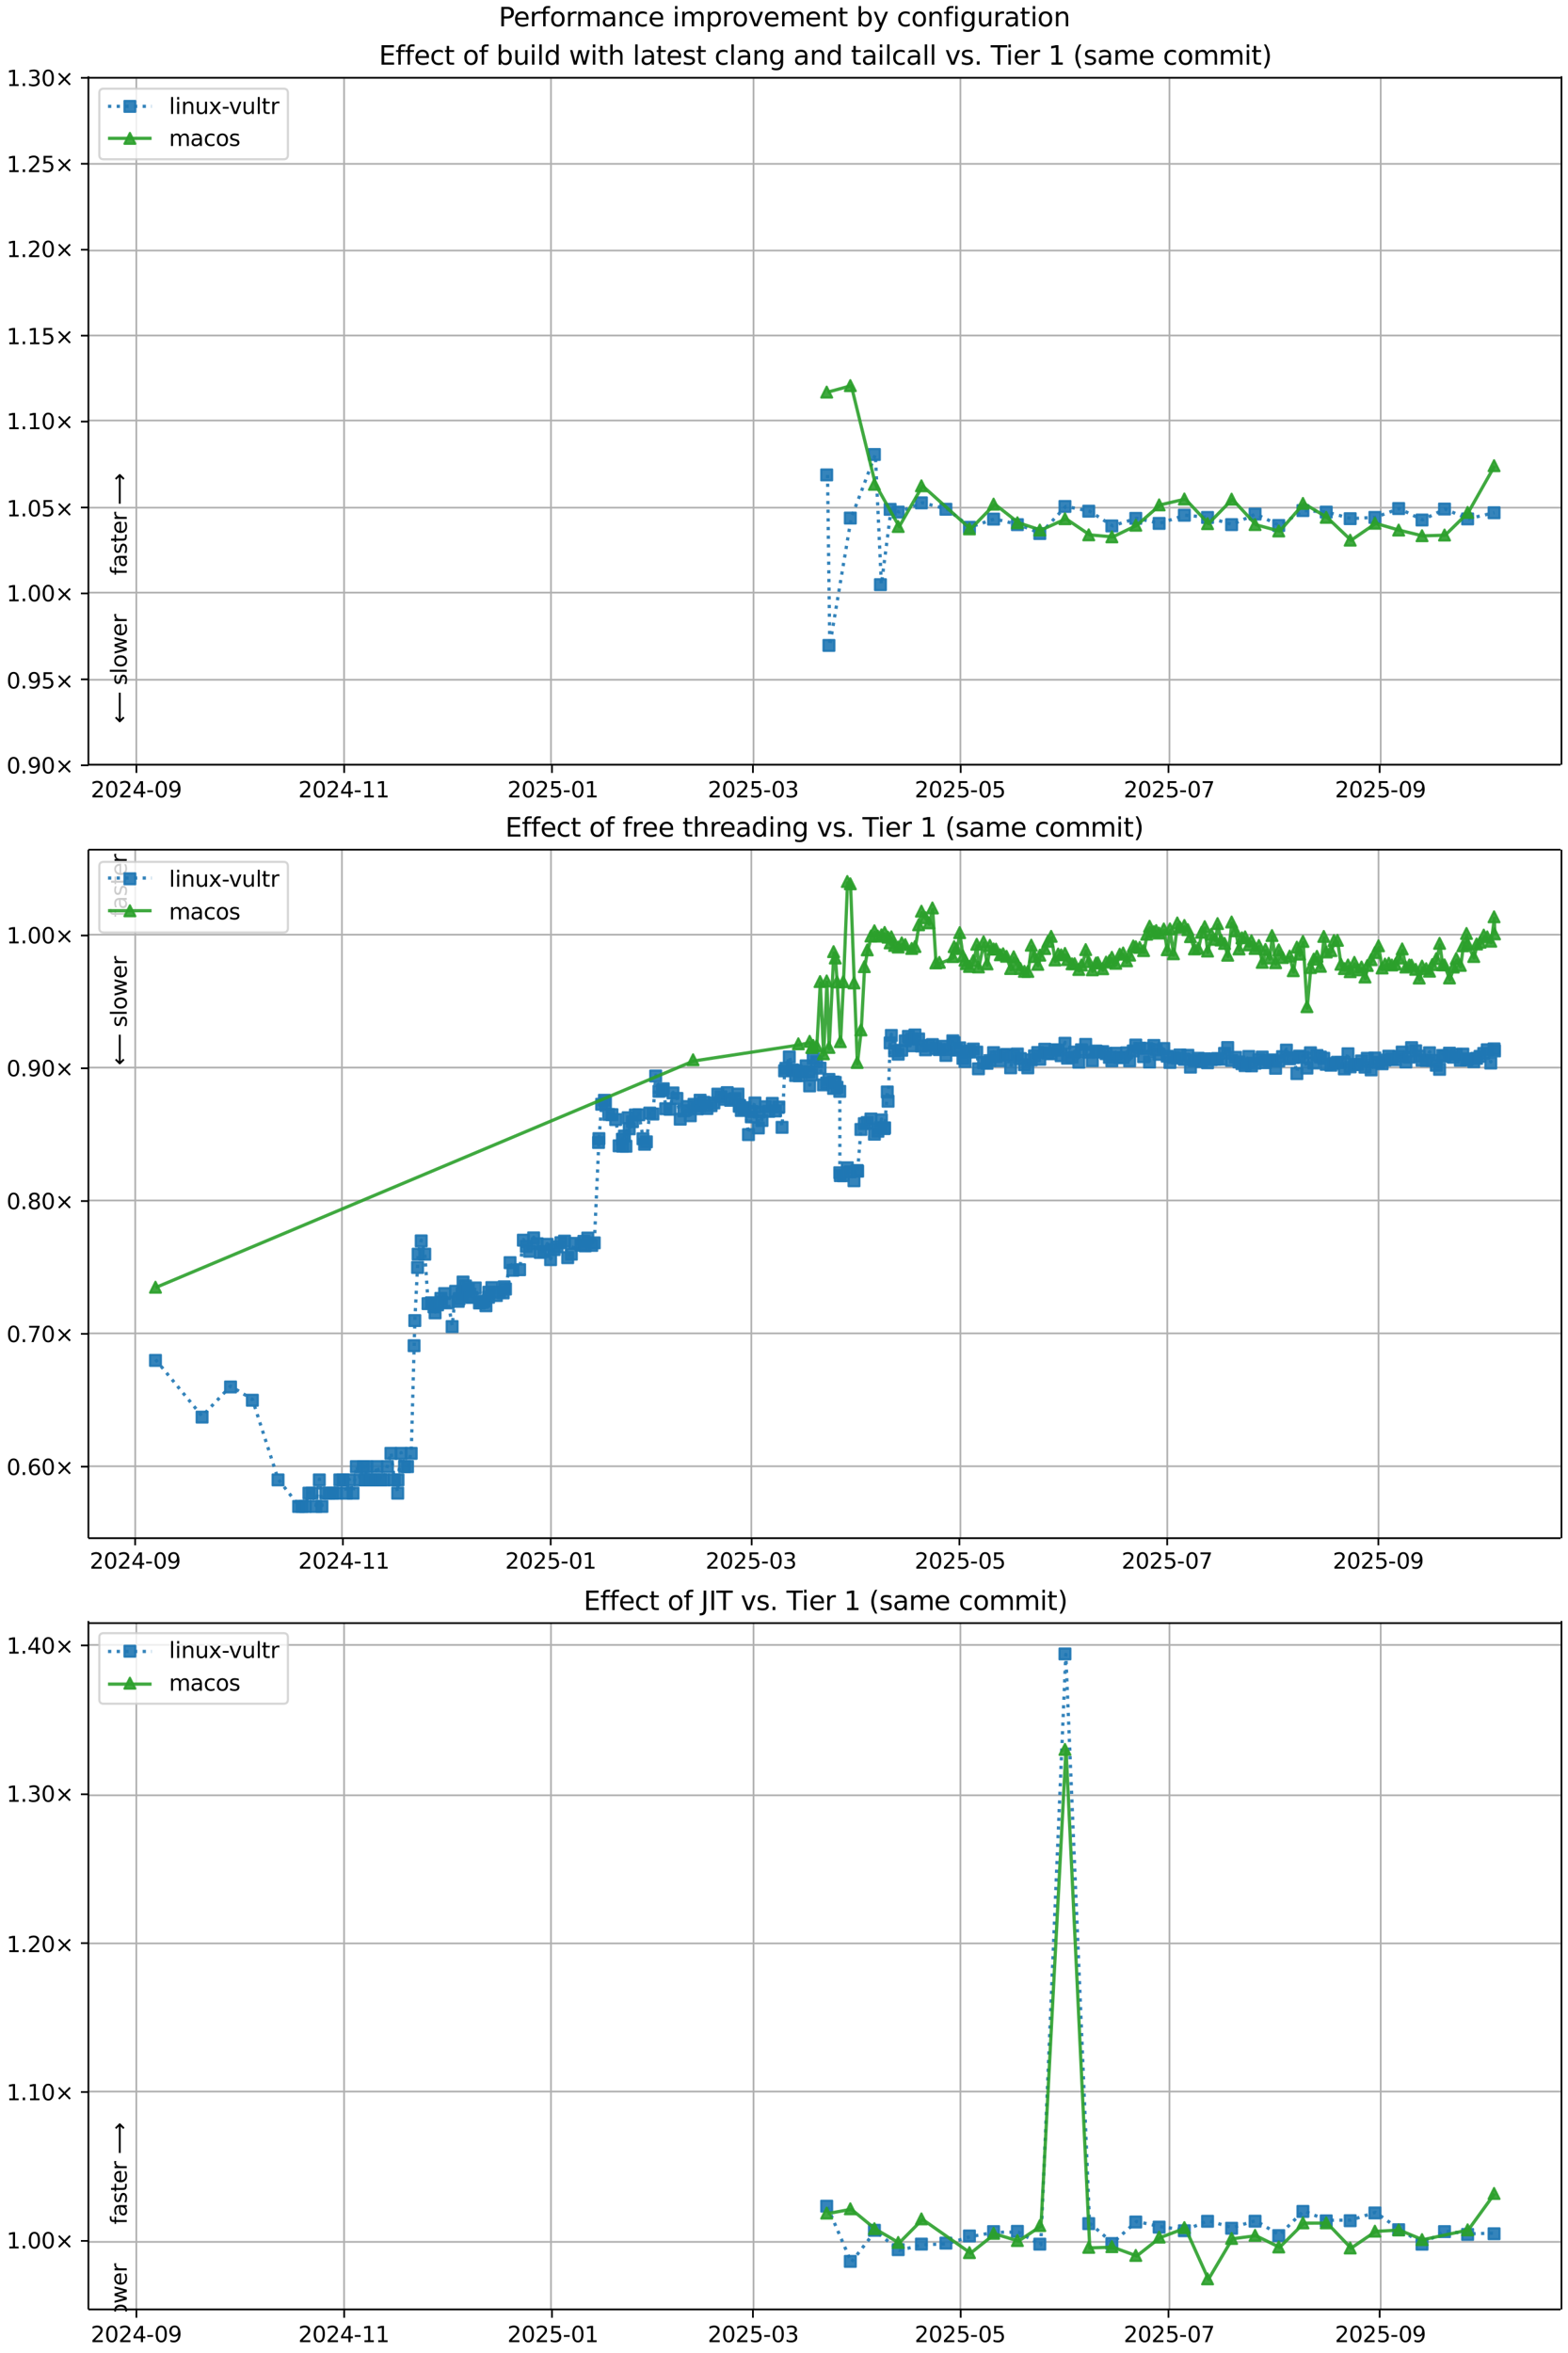 <?xml version="1.0" encoding="UTF-8"?>
<!DOCTYPE svg  PUBLIC '-//W3C//DTD SVG 1.1//EN'  'http://www.w3.org/Graphics/SVG/1.1/DTD/svg11.dtd'>
<svg width="720pt" height="1080pt" version="1.1" viewBox="0 0 720 1080" xmlns="http://www.w3.org/2000/svg" xmlns:xlink="http://www.w3.org/1999/xlink">
<defs>
<style type="text/css">*{stroke-linejoin: round; stroke-linecap: butt}</style>
</defs>
<path d="m0 1080h720v-1080h-720z" fill="#fff"/>
<path d="m40.6 351h676v-316h-676z" fill="#fff"/>
<path d="m62.6 351v-316" clip-path="url(#h)" fill="none" stroke="#b0b0b0" stroke-linecap="square" stroke-width=".8"/>
<defs>
<path id="k" d="m0 0v3.5" stroke="#000" stroke-width=".8"/>
</defs>
<use x="62.64" y="351.265" stroke="#000000" stroke-width=".8" xlink:href="#k"/>
<g transform="translate(41.7 366) scale(.1 -.1)">
<defs>
<path id="d" transform="scale(.016)" d="m1228 531h2203v-531h-2962v531q359 372 979 998 621 627 780 809 303 340 423 576 121 236 121 464 0 372-261 606-261 235-680 235-297 0-627-103-329-103-704-313v638q381 153 712 231 332 78 607 78 725 0 1156-363 431-362 431-968 0-288-108-546-107-257-392-607-78-91-497-524-418-433-1181-1211z"/>
<path id="c" transform="scale(.016)" d="m2034 4250q-487 0-733-480-245-479-245-1442 0-959 245-1439 246-480 733-480 491 0 736 480 246 480 246 1439 0 963-246 1442-245 480-736 480zm0 500q785 0 1199-621 414-620 414-1801 0-1178-414-1799-414-620-1199-620-784 0-1198 620-414 621-414 1799 0 1181 414 1801 414 621 1198 621z"/>
<path id="ad" transform="scale(.016)" d="m2419 4116-1594-2491h1594v2491zm-166 550h794v-3041h666v-525h-666v-1100h-628v1100h-2106v609l1940 2957z"/>
<path id="f" transform="scale(.016)" d="m313 2009h1684v-512h-1684v512z"/>
<path id="aa" transform="scale(.016)" d="m703 97v575q238-113 481-172 244-59 479-59 625 0 954 420 330 420 377 1277-181-269-460-413-278-144-615-144-700 0-1108 423-408 424-408 1159 0 718 425 1152 425 435 1131 435 810 0 1236-621 427-620 427-1801 0-1103-524-1761-523-658-1407-658-238 0-482 47-243 47-506 141zm1256 1978q425 0 673 290 249 291 249 798 0 503-249 795-248 292-673 292t-673-292-248-795q0-507 248-798 248-290 673-290z"/>
</defs>
<use xlink:href="#d"/>
<use transform="translate(63.6)" xlink:href="#c"/>
<use transform="translate(127)" xlink:href="#d"/>
<use transform="translate(191)" xlink:href="#ad"/>
<use transform="translate(254)" xlink:href="#f"/>
<use transform="translate(291)" xlink:href="#c"/>
<use transform="translate(354)" xlink:href="#aa"/>
</g>
<path d="m158 351v-316" clip-path="url(#h)" fill="none" stroke="#b0b0b0" stroke-linecap="square" stroke-width=".8"/>
<use x="158.047" y="351.265" stroke="#000000" stroke-width=".8" xlink:href="#k"/>
<g transform="translate(137 366) scale(.1 -.1)">
<defs>
<path id="e" transform="scale(.016)" d="m794 531h1031v3560l-1122-225v575l1116 225h631v-4135h1031v-531h-2687v531z"/>
</defs>
<use xlink:href="#d"/>
<use transform="translate(63.6)" xlink:href="#c"/>
<use transform="translate(127)" xlink:href="#d"/>
<use transform="translate(191)" xlink:href="#ad"/>
<use transform="translate(254)" xlink:href="#f"/>
<use transform="translate(291)" xlink:href="#e"/>
<use transform="translate(354)" xlink:href="#e"/>
</g>
<path d="m253 351v-316" clip-path="url(#h)" fill="none" stroke="#b0b0b0" stroke-linecap="square" stroke-width=".8"/>
<use x="253.454" y="351.265" stroke="#000000" stroke-width=".8" xlink:href="#k"/>
<g transform="translate(233 366) scale(.1 -.1)">
<defs>
<path id="i" transform="scale(.016)" d="m691 4666h2478v-532h-1900v-1143q137 47 274 70 138 23 276 23 781 0 1237-428 457-428 457-1159 0-753-469-1171-469-417-1322-417-294 0-599 50-304 50-629 150v635q281-153 581-228t634-75q541 0 856 284 316 284 316 772 0 487-316 771-315 285-856 285-253 0-505-56-251-56-513-175v2344z"/>
</defs>
<use xlink:href="#d"/>
<use transform="translate(63.6)" xlink:href="#c"/>
<use transform="translate(127)" xlink:href="#d"/>
<use transform="translate(191)" xlink:href="#i"/>
<use transform="translate(254)" xlink:href="#f"/>
<use transform="translate(291)" xlink:href="#c"/>
<use transform="translate(354)" xlink:href="#e"/>
</g>
<path d="m346 351v-316" clip-path="url(#h)" fill="none" stroke="#b0b0b0" stroke-linecap="square" stroke-width=".8"/>
<use x="345.733" y="351.265" stroke="#000000" stroke-width=".8" xlink:href="#k"/>
<g transform="translate(325 366) scale(.1 -.1)">
<defs>
<path id="ae" transform="scale(.016)" d="m2597 2516q453-97 707-404 255-306 255-756 0-690-475-1069-475-378-1350-378-293 0-604 58t-642 174v609q262-153 574-231 313-78 654-78 593 0 904 234t311 681q0 413-289 645-289 233-804 233h-544v519h569q465 0 712 186t247 536q0 359-255 551-254 193-729 193-260 0-557-57-297-56-653-174v562q360 100 674 150t592 50q719 0 1137-327 419-326 419-882 0-388-222-655t-631-370z"/>
</defs>
<use xlink:href="#d"/>
<use transform="translate(63.6)" xlink:href="#c"/>
<use transform="translate(127)" xlink:href="#d"/>
<use transform="translate(191)" xlink:href="#i"/>
<use transform="translate(254)" xlink:href="#f"/>
<use transform="translate(291)" xlink:href="#c"/>
<use transform="translate(354)" xlink:href="#ae"/>
</g>
<path d="m441 351v-316" clip-path="url(#h)" fill="none" stroke="#b0b0b0" stroke-linecap="square" stroke-width=".8"/>
<use x="441.14" y="351.265" stroke="#000000" stroke-width=".8" xlink:href="#k"/>
<g transform="translate(420 366) scale(.1 -.1)">
<use xlink:href="#d"/>
<use transform="translate(63.6)" xlink:href="#c"/>
<use transform="translate(127)" xlink:href="#d"/>
<use transform="translate(191)" xlink:href="#i"/>
<use transform="translate(254)" xlink:href="#f"/>
<use transform="translate(291)" xlink:href="#c"/>
<use transform="translate(354)" xlink:href="#i"/>
</g>
<path d="m537 351v-316" clip-path="url(#h)" fill="none" stroke="#b0b0b0" stroke-linecap="square" stroke-width=".8"/>
<use x="536.547" y="351.265" stroke="#000000" stroke-width=".8" xlink:href="#k"/>
<g transform="translate(516 366) scale(.1 -.1)">
<defs>
<path id="ah" transform="scale(.016)" d="m525 4666h3e3v-269l-1694-4397h-659l1594 4134h-2241v532z"/>
</defs>
<use xlink:href="#d"/>
<use transform="translate(63.6)" xlink:href="#c"/>
<use transform="translate(127)" xlink:href="#d"/>
<use transform="translate(191)" xlink:href="#i"/>
<use transform="translate(254)" xlink:href="#f"/>
<use transform="translate(291)" xlink:href="#c"/>
<use transform="translate(354)" xlink:href="#ah"/>
</g>
<path d="m634 351v-316" clip-path="url(#h)" fill="none" stroke="#b0b0b0" stroke-linecap="square" stroke-width=".8"/>
<use x="633.518" y="351.265" stroke="#000000" stroke-width=".8" xlink:href="#k"/>
<g transform="translate(613 366) scale(.1 -.1)">
<use xlink:href="#d"/>
<use transform="translate(63.6)" xlink:href="#c"/>
<use transform="translate(127)" xlink:href="#d"/>
<use transform="translate(191)" xlink:href="#i"/>
<use transform="translate(254)" xlink:href="#f"/>
<use transform="translate(291)" xlink:href="#c"/>
<use transform="translate(354)" xlink:href="#aa"/>
</g>
<path d="m40.6 351h676" clip-path="url(#h)" fill="none" stroke="#b0b0b0" stroke-linecap="square" stroke-width=".8"/>
<defs>
<path id="l" d="m0 0h-3.5" stroke="#000" stroke-width=".8"/>
</defs>
<use x="40.646" y="351.265" stroke="#000000" stroke-width=".8" xlink:href="#l"/>
<g transform="translate(3 355) scale(.1 -.1)">
<defs>
<path id="j" transform="scale(.016)" d="m684 794h660v-794h-660v794z"/>
<path id="m" transform="scale(.016)" d="m4488 3438-1429-1435 1429-1428-372-378-1435 1434-1434-1434-369 378 1425 1428-1425 1435 369 378 1434-1435 1435 1435 372-378z"/>
</defs>
<use xlink:href="#c"/>
<use transform="translate(63.6)" xlink:href="#j"/>
<use transform="translate(95.4)" xlink:href="#aa"/>
<use transform="translate(159)" xlink:href="#c"/>
<use transform="translate(223)" xlink:href="#m"/>
</g>
<path d="m40.6 312h676" clip-path="url(#h)" fill="none" stroke="#b0b0b0" stroke-linecap="square" stroke-width=".8"/>
<use x="40.646" y="311.823" stroke="#000000" stroke-width=".8" xlink:href="#l"/>
<g transform="translate(3 316) scale(.1 -.1)">
<use xlink:href="#c"/>
<use transform="translate(63.6)" xlink:href="#j"/>
<use transform="translate(95.4)" xlink:href="#aa"/>
<use transform="translate(159)" xlink:href="#i"/>
<use transform="translate(223)" xlink:href="#m"/>
</g>
<path d="m40.6 272h676" clip-path="url(#h)" fill="none" stroke="#b0b0b0" stroke-linecap="square" stroke-width=".8"/>
<use x="40.646" y="272.382" stroke="#000000" stroke-width=".8" xlink:href="#l"/>
<g transform="translate(3 276) scale(.1 -.1)">
<use xlink:href="#e"/>
<use transform="translate(63.6)" xlink:href="#j"/>
<use transform="translate(95.4)" xlink:href="#c"/>
<use transform="translate(159)" xlink:href="#c"/>
<use transform="translate(223)" xlink:href="#m"/>
</g>
<path d="m40.6 233h676" clip-path="url(#h)" fill="none" stroke="#b0b0b0" stroke-linecap="square" stroke-width=".8"/>
<use x="40.646" y="232.94" stroke="#000000" stroke-width=".8" xlink:href="#l"/>
<g transform="translate(3 237) scale(.1 -.1)">
<use xlink:href="#e"/>
<use transform="translate(63.6)" xlink:href="#j"/>
<use transform="translate(95.4)" xlink:href="#c"/>
<use transform="translate(159)" xlink:href="#i"/>
<use transform="translate(223)" xlink:href="#m"/>
</g>
<path d="m40.6 193h676" clip-path="url(#h)" fill="none" stroke="#b0b0b0" stroke-linecap="square" stroke-width=".8"/>
<use x="40.646" y="193.499" stroke="#000000" stroke-width=".8" xlink:href="#l"/>
<g transform="translate(3 197) scale(.1 -.1)">
<use xlink:href="#e"/>
<use transform="translate(63.6)" xlink:href="#j"/>
<use transform="translate(95.4)" xlink:href="#e"/>
<use transform="translate(159)" xlink:href="#c"/>
<use transform="translate(223)" xlink:href="#m"/>
</g>
<path d="m40.6 154h676" clip-path="url(#h)" fill="none" stroke="#b0b0b0" stroke-linecap="square" stroke-width=".8"/>
<use x="40.646" y="154.057" stroke="#000000" stroke-width=".8" xlink:href="#l"/>
<g transform="translate(3 158) scale(.1 -.1)">
<use xlink:href="#e"/>
<use transform="translate(63.6)" xlink:href="#j"/>
<use transform="translate(95.4)" xlink:href="#e"/>
<use transform="translate(159)" xlink:href="#i"/>
<use transform="translate(223)" xlink:href="#m"/>
</g>
<path d="m40.6 115h676" clip-path="url(#h)" fill="none" stroke="#b0b0b0" stroke-linecap="square" stroke-width=".8"/>
<use x="40.646" y="114.616" stroke="#000000" stroke-width=".8" xlink:href="#l"/>
<g transform="translate(3 118) scale(.1 -.1)">
<use xlink:href="#e"/>
<use transform="translate(63.6)" xlink:href="#j"/>
<use transform="translate(95.4)" xlink:href="#d"/>
<use transform="translate(159)" xlink:href="#c"/>
<use transform="translate(223)" xlink:href="#m"/>
</g>
<path d="m40.6 75.2h676" clip-path="url(#h)" fill="none" stroke="#b0b0b0" stroke-linecap="square" stroke-width=".8"/>
<use x="40.646" y="75.174" stroke="#000000" stroke-width=".8" xlink:href="#l"/>
<g transform="translate(3 79) scale(.1 -.1)">
<use xlink:href="#e"/>
<use transform="translate(63.6)" xlink:href="#j"/>
<use transform="translate(95.4)" xlink:href="#d"/>
<use transform="translate(159)" xlink:href="#i"/>
<use transform="translate(223)" xlink:href="#m"/>
</g>
<path d="m40.6 35.7h676" clip-path="url(#h)" fill="none" stroke="#b0b0b0" stroke-linecap="square" stroke-width=".8"/>
<use x="40.646" y="35.733" stroke="#000000" stroke-width=".8" xlink:href="#l"/>
<g transform="translate(3 39.5) scale(.1 -.1)">
<use xlink:href="#e"/>
<use transform="translate(63.6)" xlink:href="#j"/>
<use transform="translate(95.4)" xlink:href="#ae"/>
<use transform="translate(159)" xlink:href="#c"/>
<use transform="translate(223)" xlink:href="#m"/>
</g>
<path d="m380 218 1.02 78.3 9.83-58.5 11.1-29.2 2.77 59.7 4.45-34.6 3.71 1.27 10.7-4.23 11.2 2.93 10.8 8.27 11.1-3.75 10.9 2.54 10.3 4.09 11.5-12.4 10.9 2.18 10.6 6.76 11-3.47 10.7 2.32 11.6-3.75 10.6 1.02 11 3.28 10.8-4.84 10.9 5.24 11.1-6.85 10.7 0.705 11 3.01 11.3-0.582 10.9-4.05 10.7 5.25 10.3-5.03 10.6 4.53 12.1-2.83" clip-path="url(#h)" fill="none" stroke="#1f77b4" stroke-dasharray="1.5,2.475" stroke-opacity=".9" stroke-width="1.5"/>
<defs>
<path id="a" d="m-2.5 2.5h5v-5h-5z" stroke="#1f77b4" stroke-opacity=".9"/>
</defs>
<g clip-path="url(#h)" fill="#1f77b4" fill-opacity=".9" stroke="#1f77b4" stroke-opacity=".9">
<use x="379.604" y="217.973" xlink:href="#a"/>
<use x="380.626" y="296.237" xlink:href="#a"/>
<use x="390.456" y="237.787" xlink:href="#a"/>
<use x="401.513" y="208.61" xlink:href="#a"/>
<use x="404.285" y="268.348" xlink:href="#a"/>
<use x="408.731" y="233.78" xlink:href="#a"/>
<use x="412.439" y="235.05" xlink:href="#a"/>
<use x="423.1" y="230.816" xlink:href="#a"/>
<use x="434.344" y="233.746" xlink:href="#a"/>
<use x="445.151" y="242.019" xlink:href="#a"/>
<use x="456.234" y="238.266" xlink:href="#a"/>
<use x="467.169" y="240.808" xlink:href="#a"/>
<use x="477.46" y="244.895" xlink:href="#a"/>
<use x="489.01" y="232.452" xlink:href="#a"/>
<use x="499.932" y="234.631" xlink:href="#a"/>
<use x="510.549" y="241.39" xlink:href="#a"/>
<use x="521.529" y="237.923" xlink:href="#a"/>
<use x="532.258" y="240.24" xlink:href="#a"/>
<use x="543.84" y="236.495" xlink:href="#a"/>
<use x="554.485" y="237.514" xlink:href="#a"/>
<use x="565.529" y="240.797" xlink:href="#a"/>
<use x="576.302" y="235.961" xlink:href="#a"/>
<use x="587.172" y="241.197" xlink:href="#a"/>
<use x="598.29" y="234.35" xlink:href="#a"/>
<use x="608.982" y="235.055" xlink:href="#a"/>
<use x="619.983" y="238.062" xlink:href="#a"/>
<use x="631.326" y="237.48" xlink:href="#a"/>
<use x="642.244" y="233.425" xlink:href="#a"/>
<use x="652.968" y="238.675" xlink:href="#a"/>
<use x="663.302" y="233.649" xlink:href="#a"/>
<use x="673.906" y="238.175" xlink:href="#a"/>
<use x="686.052" y="235.344" xlink:href="#a"/>
</g>
<path d="m380 180 10.9-2.98 11.1 45.3 10.9 19.4 10.7-18.7 22.1 19.8 11.1-11.4 10.9 8.54 10.3 3.35 11.5-5.19 10.9 7.39 10.6 0.914 11-5.32 10.7-9.35 11.6-2.7 10.6 11.3 11-11.2 10.8 11.7 10.9 2.95 11.1-12.7 10.7 6.39 11 10.5 11.3-7.76 10.9 3.14 10.7 2.59 10.3-0.321 10.6-10.4 12.1-21.4" clip-path="url(#h)" fill="none" stroke="#2ca02c" stroke-linecap="square" stroke-opacity=".9" stroke-width="1.5"/>
<defs>
<path id="b" d="m0-2.5-2.5 5h5z" stroke="#2ca02c" stroke-opacity=".9"/>
</defs>
<g clip-path="url(#h)" fill="#2ca02c" fill-opacity=".9" stroke="#2ca02c" stroke-opacity=".9">
<use x="379.604" y="179.969" xlink:href="#b"/>
<use x="390.456" y="176.993" xlink:href="#b"/>
<use x="401.513" y="222.294" xlink:href="#b"/>
<use x="412.439" y="241.649" xlink:href="#b"/>
<use x="423.1" y="222.988" xlink:href="#b"/>
<use x="445.151" y="242.767" xlink:href="#b"/>
<use x="456.234" y="231.393" xlink:href="#b"/>
<use x="467.169" y="239.933" xlink:href="#b"/>
<use x="477.46" y="243.286" xlink:href="#b"/>
<use x="489.01" y="238.099" xlink:href="#b"/>
<use x="499.932" y="245.49" xlink:href="#b"/>
<use x="510.549" y="246.404" xlink:href="#b"/>
<use x="521.529" y="241.083" xlink:href="#b"/>
<use x="532.258" y="231.732" xlink:href="#b"/>
<use x="543.84" y="229.029" xlink:href="#b"/>
<use x="554.485" y="240.354" xlink:href="#b"/>
<use x="565.529" y="229.115" xlink:href="#b"/>
<use x="576.302" y="240.774" xlink:href="#b"/>
<use x="587.172" y="243.72" xlink:href="#b"/>
<use x="598.29" y="231.057" xlink:href="#b"/>
<use x="608.982" y="237.443" xlink:href="#b"/>
<use x="619.983" y="247.932" xlink:href="#b"/>
<use x="631.326" y="240.168" xlink:href="#b"/>
<use x="642.244" y="243.306" xlink:href="#b"/>
<use x="652.968" y="245.895" xlink:href="#b"/>
<use x="663.302" y="245.574" xlink:href="#b"/>
<use x="673.906" y="235.196" xlink:href="#b"/>
<use x="686.052" y="213.748" xlink:href="#b"/>
</g>
<path d="m40.6 351v-316" fill="none" stroke="#000" stroke-linecap="square" stroke-width=".8"/>
<path d="m717 351v-316" fill="none" stroke="#000" stroke-linecap="square" stroke-width=".8"/>
<path d="m40.6 351h676" fill="none" stroke="#000" stroke-linecap="square" stroke-width=".8"/>
<path d="m40.6 35.7h676" fill="none" stroke="#000" stroke-linecap="square" stroke-width=".8"/>
<g clip-path="url(#h)">
<g transform="translate(58.2 264) rotate(-90) scale(.1 -.1)">
<defs>
<path id="x" transform="scale(.016)" d="m2375 4863v-479h-550q-309 0-430-125-120-125-120-450v-309h947v-447h-947v-3053h-578v3053h-550v447h550v244q0 584 272 851 272 268 862 268h544z"/>
<path id="r" transform="scale(.016)" d="m2194 1759q-697 0-966-159t-269-544q0-306 202-486 202-179 548-179 479 0 768 339t289 901v128h-572zm1147 238v-2e3h-575v531q-197-318-491-470t-719-152q-537 0-855 302-317 302-317 808 0 590 395 890 396 300 1180 300h807v57q0 397-261 614t-733 217q-300 0-585-72-284-72-546-216v532q315 122 612 182 297 61 578 61 760 0 1135-394 375-393 375-1193z"/>
<path id="s" transform="scale(.016)" d="m2834 3397v-544q-243 125-506 187-262 63-544 63-428 0-642-131t-214-394q0-200 153-314t616-217l197-44q612-131 870-370t258-667q0-488-386-773-386-284-1061-284-281 0-586 55t-642 164v594q319-166 628-249 309-82 613-82 406 0 624 139 219 139 219 392 0 234-158 359-157 125-692 241l-200 47q-534 112-772 345-237 233-237 639 0 494 350 762 350 269 994 269 318 0 599-47 282-46 519-140z"/>
<path id="n" transform="scale(.016)" d="m1172 4494v-994h1184v-447h-1184v-1900q0-428 117-550t477-122h590v-481h-590q-666 0-919 248-253 249-253 905v1900h-422v447h422v994h578z"/>
<path id="g" transform="scale(.016)" d="m3597 1894v-281h-2644q38-594 358-905t892-311q331 0 642 81t618 244v-544q-310-131-635-200t-659-69q-838 0-1327 487-489 488-489 1320 0 859 464 1363 464 505 1252 505 706 0 1117-455 411-454 411-1235zm-575 169q-6 471-264 752-258 282-683 282-481 0-770-272t-333-766l2050 4z"/>
<path id="q" transform="scale(.016)" d="m2631 2963q-97 56-211 82-114 27-251 27-488 0-749-317t-261-911v-1844h-578v3500h578v-544q182 319 472 473 291 155 707 155 59 0 131-8 72-7 159-23l3-590z"/>
<path id="ao" transform="scale(.016)" d="m8863 2147v-281l-1229-1228-375 375 729 728h-7622v531h7622l-729 728 375 375 1229-1228z"/>
</defs>
<use xlink:href="#x"/>
<use transform="translate(35.2)" xlink:href="#r"/>
<use transform="translate(96.5)" xlink:href="#s"/>
<use transform="translate(149)" xlink:href="#n"/>
<use transform="translate(188)" xlink:href="#g"/>
<use transform="translate(249)" xlink:href="#q"/>
<use transform="translate(290)" xlink:href="#DejaVuSans-20"/>
<use transform="translate(322)" xlink:href="#ao"/>
</g>
</g>
<g clip-path="url(#h)">
<g transform="translate(58.2 332) rotate(-90) scale(.1 -.1)">
<defs>
<path id="ap" transform="scale(.016)" d="m313 1866v281l1228 1228 375-375-728-728h7621v-531h-7621l728-728-375-375-1228 1228z"/>
<path id="w" transform="scale(.016)" d="m603 4863h575v-4863h-575v4863z"/>
<path id="t" transform="scale(.016)" d="m1959 3097q-462 0-731-361t-269-989 267-989q268-361 733-361 460 0 728 362 269 363 269 988 0 622-269 986-268 364-728 364zm0 487q750 0 1178-488 429-487 429-1349 0-859-429-1349-428-489-1178-489-753 0-1180 489-426 490-426 1349 0 862 426 1349 427 488 1180 488z"/>
<path id="af" transform="scale(.016)" d="m269 3500h575l719-2731 715 2731h678l719-2731 716 2731h575l-916-3500h-678l-753 2869-756-2869h-679l-915 3500z"/>
</defs>
<use xlink:href="#ap"/>
<use transform="translate(143)" xlink:href="#DejaVuSans-20"/>
<use transform="translate(175)" xlink:href="#s"/>
<use transform="translate(227)" xlink:href="#w"/>
<use transform="translate(255)" xlink:href="#t"/>
<use transform="translate(316)" xlink:href="#af"/>
<use transform="translate(398)" xlink:href="#g"/>
<use transform="translate(460)" xlink:href="#q"/>
</g>
</g>
<g transform="translate(174 29.7) scale(.12 -.12)">
<defs>
<path id="al" transform="scale(.016)" d="m628 4666h2950v-532h-2319v-1381h2222v-531h-2222v-1691h2375v-531h-3006v4666z"/>
<path id="y" transform="scale(.016)" d="m3122 3366v-538q-244 135-489 202t-495 67q-560 0-870-355-309-354-309-995t309-996q310-354 870-354 250 0 495 67t489 202v-532q-241-112-499-168-257-57-548-57-791 0-1257 497-465 497-465 1341 0 856 470 1346 471 491 1290 491 265 0 518-55 253-54 491-163z"/>
<path id="ar" transform="scale(.016)" d="m3116 1747q0 634-261 995t-717 361q-457 0-718-361t-261-995 261-995 718-361q456 0 717 361t261 995zm-1957 1222q182 312 458 463 277 152 661 152 638 0 1036-506 399-506 399-1331t-399-1332q-398-506-1036-506-384 0-661 152-276 152-458 464v-525h-578v4863h578v-1894z"/>
<path id="ab" transform="scale(.016)" d="m544 1381v2119h575v-2097q0-497 193-746 194-248 582-248 465 0 735 297 271 297 271 810v1984h575v-3500h-575v538q-209-319-486-474-276-155-642-155-603 0-916 375-312 375-312 1097zm1447 2203z"/>
<path id="u" transform="scale(.016)" d="m603 3500h575v-3500h-575v3500zm0 1363h575v-729h-575v729z"/>
<path id="ak" transform="scale(.016)" d="m2906 2969v1894h575v-4863h-575v525q-181-312-458-464-276-152-664-152-634 0-1033 506-398 507-398 1332t398 1331q399 506 1033 506 388 0 664-152 277-151 458-463zm-1959-1222q0-634 261-995t717-361 718 361q263 361 263 995t-263 995q-262 361-718 361t-717-361-261-995z"/>
<path id="aq" transform="scale(.016)" d="m3513 2113v-2113h-575v2094q0 497-194 743-194 247-581 247-466 0-735-297-269-296-269-809v-1978h-578v4863h578v-1907q207 316 486 472 280 156 646 156 603 0 912-373 310-373 310-1098z"/>
<path id="z" transform="scale(.016)" d="m3513 2113v-2113h-575v2094q0 497-194 743-194 247-581 247-466 0-735-297-269-296-269-809v-1978h-578v3500h578v-544q207 316 486 472 280 156 646 156 603 0 912-373 310-373 310-1098z"/>
<path id="aj" transform="scale(.016)" d="m2906 1791q0 625-258 968-257 344-723 344-462 0-720-344-258-343-258-968 0-622 258-966t720-344q466 0 723 344 258 344 258 966zm575-1357q0-893-397-1329-396-436-1215-436-303 0-572 45t-522 139v559q253-137 500-202 247-66 503-66 566 0 847 295t281 892v285q-178-310-456-463t-666-153q-643 0-1037 490-394 491-394 1301 0 812 394 1302 394 491 1037 491 388 0 666-153t456-462v531h575v-3066z"/>
<path id="ac" transform="scale(.016)" d="m191 3500h609l1094-2937 1094 2937h609l-1313-3500h-781l-1312 3500z"/>
<path id="ag" transform="scale(.016)" d="m-19 4666h3947v-532h-1656v-4134h-634v4134h-1657v532z"/>
<path id="an" transform="scale(.016)" d="m1984 4856q-418-718-622-1422-203-703-203-1425 0-721 205-1429t620-1424h-500q-468 735-701 1444t-233 1409q0 697 231 1403 232 707 703 1444h500z"/>
<path id="v" transform="scale(.016)" d="m3328 2828q216 388 516 572t706 184q547 0 844-383 297-382 297-1088v-2113h-578v2094q0 503-179 746-178 244-543 244-447 0-707-297-259-296-259-809v-1978h-578v2094q0 506-178 748t-550 242q-441 0-701-298-259-298-259-808v-1978h-578v3500h578v-544q197 322 472 475t653 153q382 0 649-194 267-193 395-562z"/>
<path id="am" transform="scale(.016)" d="m513 4856h500q468-737 701-1444 233-706 233-1403 0-700-233-1409t-701-1444h-500q415 716 620 1424t205 1429q0 722-205 1425-205 704-620 1422z"/>
</defs>
<use xlink:href="#al"/>
<use transform="translate(63.2)" xlink:href="#x"/>
<use transform="translate(98.4)" xlink:href="#x"/>
<use transform="translate(134)" xlink:href="#g"/>
<use transform="translate(195)" xlink:href="#y"/>
<use transform="translate(250)" xlink:href="#n"/>
<use transform="translate(289)" xlink:href="#DejaVuSans-20"/>
<use transform="translate(321)" xlink:href="#t"/>
<use transform="translate(382)" xlink:href="#x"/>
<use transform="translate(417)" xlink:href="#DejaVuSans-20"/>
<use transform="translate(449)" xlink:href="#ar"/>
<use transform="translate(513)" xlink:href="#ab"/>
<use transform="translate(576)" xlink:href="#u"/>
<use transform="translate(604)" xlink:href="#w"/>
<use transform="translate(632)" xlink:href="#ak"/>
<use transform="translate(695)" xlink:href="#DejaVuSans-20"/>
<use transform="translate(727)" xlink:href="#af"/>
<use transform="translate(809)" xlink:href="#u"/>
<use transform="translate(837)" xlink:href="#n"/>
<use transform="translate(876)" xlink:href="#aq"/>
<use transform="translate(939)" xlink:href="#DejaVuSans-20"/>
<use transform="translate(971)" xlink:href="#w"/>
<use transform="translate(999)" xlink:href="#r"/>
<use transform="translate(1060)" xlink:href="#n"/>
<use transform="translate(1099)" xlink:href="#g"/>
<use transform="translate(1161)" xlink:href="#s"/>
<use transform="translate(1213)" xlink:href="#n"/>
<use transform="translate(1252)" xlink:href="#DejaVuSans-20"/>
<use transform="translate(1284)" xlink:href="#y"/>
<use transform="translate(1339)" xlink:href="#w"/>
<use transform="translate(1367)" xlink:href="#r"/>
<use transform="translate(1428)" xlink:href="#z"/>
<use transform="translate(1491)" xlink:href="#aj"/>
<use transform="translate(1555)" xlink:href="#DejaVuSans-20"/>
<use transform="translate(1586)" xlink:href="#r"/>
<use transform="translate(1648)" xlink:href="#z"/>
<use transform="translate(1711)" xlink:href="#ak"/>
<use transform="translate(1775)" xlink:href="#DejaVuSans-20"/>
<use transform="translate(1806)" xlink:href="#n"/>
<use transform="translate(1846)" xlink:href="#r"/>
<use transform="translate(1907)" xlink:href="#u"/>
<use transform="translate(1935)" xlink:href="#w"/>
<use transform="translate(1962)" xlink:href="#y"/>
<use transform="translate(2017)" xlink:href="#r"/>
<use transform="translate(2079)" xlink:href="#w"/>
<use transform="translate(2106)" xlink:href="#w"/>
<use transform="translate(2134)" xlink:href="#DejaVuSans-20"/>
<use transform="translate(2166)" xlink:href="#ac"/>
<use transform="translate(2225)" xlink:href="#s"/>
<use transform="translate(2277)" xlink:href="#j"/>
<use transform="translate(2309)" xlink:href="#DejaVuSans-20"/>
<use transform="translate(2341)" xlink:href="#ag"/>
<use transform="translate(2399)" xlink:href="#u"/>
<use transform="translate(2427)" xlink:href="#g"/>
<use transform="translate(2488)" xlink:href="#q"/>
<use transform="translate(2529)" xlink:href="#DejaVuSans-20"/>
<use transform="translate(2561)" xlink:href="#e"/>
<use transform="translate(2625)" xlink:href="#DejaVuSans-20"/>
<use transform="translate(2656)" xlink:href="#an"/>
<use transform="translate(2696)" xlink:href="#s"/>
<use transform="translate(2748)" xlink:href="#r"/>
<use transform="translate(2809)" xlink:href="#v"/>
<use transform="translate(2906)" xlink:href="#g"/>
<use transform="translate(2968)" xlink:href="#DejaVuSans-20"/>
<use transform="translate(3e3)" xlink:href="#y"/>
<use transform="translate(3055)" xlink:href="#t"/>
<use transform="translate(3116)" xlink:href="#v"/>
<use transform="translate(3213)" xlink:href="#v"/>
<use transform="translate(3311)" xlink:href="#u"/>
<use transform="translate(3338)" xlink:href="#n"/>
<use transform="translate(3378)" xlink:href="#am"/>
</g>
<path d="m47.6 73.1h82.6q2 0 2-2v-28.4q0-2-2-2h-82.6q-2 0-2 2v28.4q0 2 2 2z" fill="#fff" opacity=".8" stroke="#ccc"/>
<path d="m49.6 48.8h10 10" fill="none" stroke="#1f77b4" stroke-dasharray="1.5,2.475" stroke-opacity=".9" stroke-width="1.5"/>
<use x="59.646" y="48.831" fill="#1f77b4" fill-opacity=".9" stroke="#1f77b4" stroke-opacity=".9" xlink:href="#a"/>
<g transform="translate(77.6 52.3) scale(.1 -.1)">
<defs>
<path id="ai" transform="scale(.016)" d="m3513 3500-1266-1703 1331-1797h-678l-1019 1375-1018-1375h-679l1360 1831-1244 1669h678l928-1247 928 1247h679z"/>
</defs>
<use xlink:href="#w"/>
<use transform="translate(27.8)" xlink:href="#u"/>
<use transform="translate(55.6)" xlink:href="#z"/>
<use transform="translate(119)" xlink:href="#ab"/>
<use transform="translate(182)" xlink:href="#ai"/>
<use transform="translate(242)" xlink:href="#f"/>
<use transform="translate(275)" xlink:href="#ac"/>
<use transform="translate(334)" xlink:href="#ab"/>
<use transform="translate(398)" xlink:href="#w"/>
<use transform="translate(425)" xlink:href="#n"/>
<use transform="translate(465)" xlink:href="#q"/>
</g>
<path d="m49.6 63.5h10 10" fill="none" stroke="#2ca02c" stroke-linecap="square" stroke-opacity=".9" stroke-width="1.5"/>
<use x="59.646" y="63.509" fill="#2ca02c" fill-opacity=".9" stroke="#2ca02c" stroke-opacity=".9" xlink:href="#b"/>
<g transform="translate(77.6 67) scale(.1 -.1)">
<use xlink:href="#v"/>
<use transform="translate(97.4)" xlink:href="#r"/>
<use transform="translate(159)" xlink:href="#y"/>
<use transform="translate(214)" xlink:href="#t"/>
<use transform="translate(275)" xlink:href="#s"/>
</g>
<path d="m40.6 706h676v-316h-676z" fill="#fff"/>
<path d="m62.1 706v-316" clip-path="url(#o)" fill="none" stroke="#b0b0b0" stroke-linecap="square" stroke-width=".8"/>
<use x="62.053" y="705.793" stroke="#000000" stroke-width=".8" xlink:href="#k"/>
<g transform="translate(41.2 720) scale(.1 -.1)">
<use xlink:href="#d"/>
<use transform="translate(63.6)" xlink:href="#c"/>
<use transform="translate(127)" xlink:href="#d"/>
<use transform="translate(191)" xlink:href="#ad"/>
<use transform="translate(254)" xlink:href="#f"/>
<use transform="translate(291)" xlink:href="#c"/>
<use transform="translate(354)" xlink:href="#aa"/>
</g>
<path d="m157 706v-316" clip-path="url(#o)" fill="none" stroke="#b0b0b0" stroke-linecap="square" stroke-width=".8"/>
<use x="157.46" y="705.793" stroke="#000000" stroke-width=".8" xlink:href="#k"/>
<g transform="translate(137 720) scale(.1 -.1)">
<use xlink:href="#d"/>
<use transform="translate(63.6)" xlink:href="#c"/>
<use transform="translate(127)" xlink:href="#d"/>
<use transform="translate(191)" xlink:href="#ad"/>
<use transform="translate(254)" xlink:href="#f"/>
<use transform="translate(291)" xlink:href="#e"/>
<use transform="translate(354)" xlink:href="#e"/>
</g>
<path d="m253 706v-316" clip-path="url(#o)" fill="none" stroke="#b0b0b0" stroke-linecap="square" stroke-width=".8"/>
<use x="252.867" y="705.793" stroke="#000000" stroke-width=".8" xlink:href="#k"/>
<g transform="translate(232 720) scale(.1 -.1)">
<use xlink:href="#d"/>
<use transform="translate(63.6)" xlink:href="#c"/>
<use transform="translate(127)" xlink:href="#d"/>
<use transform="translate(191)" xlink:href="#i"/>
<use transform="translate(254)" xlink:href="#f"/>
<use transform="translate(291)" xlink:href="#c"/>
<use transform="translate(354)" xlink:href="#e"/>
</g>
<path d="m345 706v-316" clip-path="url(#o)" fill="none" stroke="#b0b0b0" stroke-linecap="square" stroke-width=".8"/>
<use x="345.146" y="705.793" stroke="#000000" stroke-width=".8" xlink:href="#k"/>
<g transform="translate(324 720) scale(.1 -.1)">
<use xlink:href="#d"/>
<use transform="translate(63.6)" xlink:href="#c"/>
<use transform="translate(127)" xlink:href="#d"/>
<use transform="translate(191)" xlink:href="#i"/>
<use transform="translate(254)" xlink:href="#f"/>
<use transform="translate(291)" xlink:href="#c"/>
<use transform="translate(354)" xlink:href="#ae"/>
</g>
<path d="m441 706v-316" clip-path="url(#o)" fill="none" stroke="#b0b0b0" stroke-linecap="square" stroke-width=".8"/>
<use x="440.553" y="705.793" stroke="#000000" stroke-width=".8" xlink:href="#k"/>
<g transform="translate(420 720) scale(.1 -.1)">
<use xlink:href="#d"/>
<use transform="translate(63.6)" xlink:href="#c"/>
<use transform="translate(127)" xlink:href="#d"/>
<use transform="translate(191)" xlink:href="#i"/>
<use transform="translate(254)" xlink:href="#f"/>
<use transform="translate(291)" xlink:href="#c"/>
<use transform="translate(354)" xlink:href="#i"/>
</g>
<path d="m536 706v-316" clip-path="url(#o)" fill="none" stroke="#b0b0b0" stroke-linecap="square" stroke-width=".8"/>
<use x="535.96" y="705.793" stroke="#000000" stroke-width=".8" xlink:href="#k"/>
<g transform="translate(515 720) scale(.1 -.1)">
<use xlink:href="#d"/>
<use transform="translate(63.6)" xlink:href="#c"/>
<use transform="translate(127)" xlink:href="#d"/>
<use transform="translate(191)" xlink:href="#i"/>
<use transform="translate(254)" xlink:href="#f"/>
<use transform="translate(291)" xlink:href="#c"/>
<use transform="translate(354)" xlink:href="#ah"/>
</g>
<path d="m633 706v-316" clip-path="url(#o)" fill="none" stroke="#b0b0b0" stroke-linecap="square" stroke-width=".8"/>
<use x="632.932" y="705.793" stroke="#000000" stroke-width=".8" xlink:href="#k"/>
<g transform="translate(612 720) scale(.1 -.1)">
<use xlink:href="#d"/>
<use transform="translate(63.6)" xlink:href="#c"/>
<use transform="translate(127)" xlink:href="#d"/>
<use transform="translate(191)" xlink:href="#i"/>
<use transform="translate(254)" xlink:href="#f"/>
<use transform="translate(291)" xlink:href="#c"/>
<use transform="translate(354)" xlink:href="#aa"/>
</g>
<path d="m40.6 673h676" clip-path="url(#o)" fill="none" stroke="#b0b0b0" stroke-linecap="square" stroke-width=".8"/>
<use x="40.646" y="673.167" stroke="#000000" stroke-width=".8" xlink:href="#l"/>
<g transform="translate(3 677) scale(.1 -.1)">
<defs>
<path id="ay" transform="scale(.016)" d="m2113 2584q-425 0-674-291-248-290-248-796 0-503 248-796 249-292 674-292t673 292q248 293 248 796 0 506-248 796-248 291-673 291zm1253 1979v-575q-238 112-480 171-242 60-480 60-625 0-955-422-329-422-376-1275 184 272 462 417 279 145 613 145 703 0 1111-427 408-426 408-1160 0-719-425-1154-425-434-1131-434-810 0-1238 620-428 621-428 1799 0 1106 525 1764t1409 658q238 0 480-47t505-140z"/>
</defs>
<use xlink:href="#c"/>
<use transform="translate(63.6)" xlink:href="#j"/>
<use transform="translate(95.4)" xlink:href="#ay"/>
<use transform="translate(159)" xlink:href="#c"/>
<use transform="translate(223)" xlink:href="#m"/>
</g>
<path d="m40.6 612h676" clip-path="url(#o)" fill="none" stroke="#b0b0b0" stroke-linecap="square" stroke-width=".8"/>
<use x="40.646" y="612.222" stroke="#000000" stroke-width=".8" xlink:href="#l"/>
<g transform="translate(3 616) scale(.1 -.1)">
<use xlink:href="#c"/>
<use transform="translate(63.6)" xlink:href="#j"/>
<use transform="translate(95.4)" xlink:href="#ah"/>
<use transform="translate(159)" xlink:href="#c"/>
<use transform="translate(223)" xlink:href="#m"/>
</g>
<path d="m40.6 551h676" clip-path="url(#o)" fill="none" stroke="#b0b0b0" stroke-linecap="square" stroke-width=".8"/>
<use x="40.646" y="551.277" stroke="#000000" stroke-width=".8" xlink:href="#l"/>
<g transform="translate(3 555) scale(.1 -.1)">
<defs>
<path id="ax" transform="scale(.016)" d="m2034 2216q-450 0-708-241-257-241-257-662 0-422 257-663 258-241 708-241t709 242q260 243 260 662 0 421-258 662-257 241-711 241zm-631 268q-406 100-633 378-226 279-226 679 0 559 398 884 399 325 1092 325 697 0 1094-325t397-884q0-400-227-679-226-278-629-378 456-106 710-416 255-309 255-755 0-679-414-1042-414-362-1186-362-771 0-1186 362-414 363-414 1042 0 446 256 755 257 310 713 416zm-231 997q0-362 226-565 227-203 636-203 407 0 636 203 230 203 230 565 0 363-230 566-229 203-636 203-409 0-636-203-226-203-226-566z"/>
</defs>
<use xlink:href="#c"/>
<use transform="translate(63.6)" xlink:href="#j"/>
<use transform="translate(95.4)" xlink:href="#ax"/>
<use transform="translate(159)" xlink:href="#c"/>
<use transform="translate(223)" xlink:href="#m"/>
</g>
<path d="m40.6 490h676" clip-path="url(#o)" fill="none" stroke="#b0b0b0" stroke-linecap="square" stroke-width=".8"/>
<use x="40.646" y="490.332" stroke="#000000" stroke-width=".8" xlink:href="#l"/>
<g transform="translate(3 494) scale(.1 -.1)">
<use xlink:href="#c"/>
<use transform="translate(63.6)" xlink:href="#j"/>
<use transform="translate(95.4)" xlink:href="#aa"/>
<use transform="translate(159)" xlink:href="#c"/>
<use transform="translate(223)" xlink:href="#m"/>
</g>
<path d="m40.6 429h676" clip-path="url(#o)" fill="none" stroke="#b0b0b0" stroke-linecap="square" stroke-width=".8"/>
<use x="40.646" y="429.387" stroke="#000000" stroke-width=".8" xlink:href="#l"/>
<g transform="translate(3 433) scale(.1 -.1)">
<use xlink:href="#e"/>
<use transform="translate(63.6)" xlink:href="#j"/>
<use transform="translate(95.4)" xlink:href="#c"/>
<use transform="translate(159)" xlink:href="#c"/>
<use transform="translate(223)" xlink:href="#m"/>
</g>
<g stroke="#1f77b4" stroke-opacity=".9">
<path d="m71.4 624 21.4 26 13.1-13.8 10 6.09 11.8 36.6 9.46 12.2h3.07l1.66-6.09h1.44l1.74 6.09 1.59-12.2 1.2 12.2 1.79-6.09h4.86l1.56-6.09h1.4l1.66 6.09 1.17-6.09 1.84 6.09 1.53-12.2 1.77 6.09 1.48-6.09 0.798 6.09 0.798-6.09 1.16 6.09h1.97l1.48-6.09 1.72 6.09h1.38l3.32-12.2 1.48 12.2 1.63 6.09 0.118-6.09 1.42-12.2 1.59 6.09h1.38l1.67-6.09 1.67-60.9 1.53-30.5 1.41-6.09 1.63 6.09 1.49 22.7 1.58-0.403 1.14 1.88 0.541 2.77 1.14-3.69 1.52-2.96 0.307 1.67 1.41-3.88 1.62 4.29 1.83 10.9 1.62-16.2 1.18 4.63 0.385-1.14 1.38-2.31 0.449-5.43 1.12 1.82 1.32 1.46 0.781 3.5 0.835 0.317 1.55-4.38 1.93 6.91 1.14-0.511 0.37 0.168 0.786-0.527 0.681 2.15 1.21-3.9 0.125-2.32 1.38-2.14 2.08 3.66 1.41-1.53 1.71 0.302 0.453-2.79 0.609 1.03 2.09-12.1 1.31 3.51 3.09-0.256 1.71-13.6 1.38 2.85 1.51 2.25 1.84-6.15 1.58 2.68 1.5 4.01 1.63-0.399 1.48-3.35 1.6 7.05 1.62-4.63 1.36-1.23 1.74-1.9 1.68-0.749 1.46 7.61 1.67-1.62 1.44-4.96 3 0.851 1.31-1.77 0.596 2.06 1.2-3.58 1.81 3.39 1.16-1.18 2.14-47.8 1.27-15.8 1.26-1.83 0.483 1.2 1.48 5.3 1.51 0.1 1.71 2.24 1.55 12.1 1.54-2.99 0.124 3.16 0.815-4.65 0.68 4.68 1.02-13.1 0.497 5.08 2.79-6.34 1.61-0.084 1.9 11 0.747 2.52 0.815-1.11 1.55-13.2 1.46 0.443 1.26-17.5 1.51 7.03 1.53-0.337 0.459-0.844 1.13 9.17 1.97 0.263 1.35-7.5 1.82 2.52 1.5 9.53 1.62-3.87 1.56-1.93 1.45 4.23 1.71-5.27 1.51 2.1 1.19-1.3 0.089-2.68 1.73 0.962 1.41 2.87 1.9-1.3 1.3-1.27 1.8-4.05 1.43 1.21 1.71 1.19 1.17-3.09 1.56 3.54 1.98-0.785 1.38-2.08 0.602 5.6 0.169-0.373 0.76 2.31 1.15-0.606 0.459-0.757 1.68 12.4 1.3-8.15 0.161-2.48 1.53-3.89 1.56 11.5 0.304-7.34 1.37 3.9 1.57-6.31 1.56 2.13 1.61-3.66 1.4 3.46 1.59-1.8 1.47 9.34 1.17-26 0.591-1.14 1.57-5.22 1.46 5.93 1.44 2.62 0.207-2.36 1.45 2.42 1.4-1.84 1.77-2.69 1.26 2.84 0.338 6.36 0.974-5.06 0.658-7.59 1.57 1.58 1.58 2.92 1.54 7.68 1.51-0.821 1.02-1.69 2.04 1.2 0.1 2.93 0.785-2.74 0.8 2.22 1.25 1.89 0.017 37.3 0.234 1.33 1.34 0.028 1.88-3.65 1.39 1.87 1.69 4.09 1.44-4.68 0.232 0.301 1.51-19.2 1.56-2.67 1.35-0.512 1.7-1.62 1.58 6.98 1.61-1.34 1.16-1.67 0.452-3.54 1.22 4.01 0.254-0.36 1.21-16.5 0.374 4.25 0.937-26.8 0.56-3.45 1.49 7.12 1.66 1.52 1.63-1.82 1.6-4.31 1.46-2.06 1.51 1.21 0.393 3.11 1.1-4.98 1.68 1.84 1.29 3.24 1.9 1.76 1.55-1.98 1.6-0.426 1.57 1.79 1.61 0.527 1.35-1.53 1.66 4.19 1.6-2.71 1.57-4 0.619 0.823 1.01 3.45 1.52-1.05 1.5 4.84 0.959 1.46 0.663-4.31 1.37-0.511 1.77-0.919 1.58 1.4 0.784 7.66 2.35-2.9 1.58 0.389 1.3-1.25 1.72-3.64 1.11 1.86 1.98 1.85 1.27-2.54 1.58-0.334 1.9 6.12 1.4-5.44 1.69-0.9 3.23 4.92 1.56 1.45 1.59-3.66 1.47-1.85 1.5-1.53 0.942 3.1 2.27-4.61 1.48 1.81 1.47 0.267 1.75-1.84 1.45 0.227 1.37 2.5 1.75-5.69 1.18 6.84 2.09-0.46 1.16-2.36 1.93 4.66 1.22-5.71 1.95-2.47 1.39 3.63 1.65 3.84 1.67-4.43 0.88 0.497 2.21-0.242 1.54 0.965 1.54 1.68 1.13 1.59 1.79-3.48 1.83 2.06 1.56-0.079 1.59-2.13 1.4 3.67 1.65-4.56 1.16-2.69 1.79 1.46 1.79 3.88 1.44-3.82 1.3 6.28 1.98-7.63 1.06 1.99 1.36 2.1 2.14-2.68 2.83 6.41 1.58-2.29 1.78 0.275 1.23-1.43 2.02 2.04 1.62-1.89 1.19 5.45 1.81-2.99 1.69-1.08 1.57 1.5 1.47-1.26 1.29 1.82 1.71-1.41 1.8-0.244 1.09-0.298 1.62 0.303 1.61-2.66 1.43-2.68 1.8 5.91 1.81-1.42 1.59 2.14 2.79 1.67 1.69-4.2 1.24 4.31 1.64-1.22 1.76-1.64 1.54-1.19 1.49 2.6 1.85-0.965 1.14-0.339 1.66 3.85 1.44-3.35 1.75-2 1.79-2.99 1.48 4.01 1.64-0.619 1.67 7.4 1.26-8.04 1.52 0.553 1.83 4.97 1.63-7.05 1.5 4.71 1.47-3.45 3.14 1.29 1.12 2.76 2.18 0.411 1.37-0.81 1.6-0.546 1.6 0.117 1.58 2.93 1.67-6.95 1.01 6 1.91-1.01 1.59-0.055 1.7-1.65 1.61 2.87 1.05-4.08 1.76 5.34 1.73-5.49 1.66 2.05 1.66 0.632 1.32-1.68 1.76-1.83 1.39 1.26 1.7 0.396 1.44-1.49 1.61-2.05 1.7 4.56 1.59-2.2 1.03-4.38 1.9 1.46 2.89 4.33 1.91 0.12 1.53-3.55 1.23 3.51 3.39 4.09 1.38-6.37 0.891 0.407 2.28-1.48 1.75 1.89 1.35-1.3 1.87 2.7 1.17-2.85 1.67 2.74 0.513-0.54 2.81 1.32 1.31-1.55 1.58-0.918 1.7-1.34 1.6-1.68 1.63 6.08 1.51-6.5 0.205 0.948" clip-path="url(#o)" fill="none" stroke-dasharray="1.5,2.475" stroke-width="1.5"/>
<g clip-path="url(#o)" fill="#1f77b4" fill-opacity=".9">
<use x="71.389" y="624.411" xlink:href="#a"/>
<use x="92.789" y="650.439" xlink:href="#a"/>
<use x="105.864" y="636.6" xlink:href="#a"/>
<use x="115.879" y="642.695" xlink:href="#a"/>
<use x="127.675" y="679.262" xlink:href="#a"/>
<use x="137.133" y="691.451" xlink:href="#a"/>
<use x="138.677" y="691.451" xlink:href="#a"/>
<use x="140.199" y="691.451" xlink:href="#a"/>
<use x="141.86" y="685.356" xlink:href="#a"/>
<use x="143.299" y="685.356" xlink:href="#a"/>
<use x="145.043" y="691.451" xlink:href="#a"/>
<use x="146.633" y="679.262" xlink:href="#a"/>
<use x="147.832" y="691.451" xlink:href="#a"/>
<use x="149.619" y="685.356" xlink:href="#a"/>
<use x="151.199" y="685.356" xlink:href="#a"/>
<use x="152.761" y="685.356" xlink:href="#a"/>
<use x="154.477" y="685.356" xlink:href="#a"/>
<use x="156.04" y="679.262" xlink:href="#a"/>
<use x="157.443" y="679.262" xlink:href="#a"/>
<use x="159.101" y="685.356" xlink:href="#a"/>
<use x="160.275" y="679.262" xlink:href="#a"/>
<use x="162.112" y="685.356" xlink:href="#a"/>
<use x="163.638" y="673.167" xlink:href="#a"/>
<use x="165.404" y="679.262" xlink:href="#a"/>
<use x="166.881" y="673.167" xlink:href="#a"/>
<use x="167.679" y="679.262" xlink:href="#a"/>
<use x="168.477" y="673.167" xlink:href="#a"/>
<use x="169.634" y="679.262" xlink:href="#a"/>
<use x="170.337" y="679.262" xlink:href="#a"/>
<use x="171.603" y="679.262" xlink:href="#a"/>
<use x="173.084" y="673.167" xlink:href="#a"/>
<use x="174.808" y="679.262" xlink:href="#a"/>
<use x="176.189" y="679.262" xlink:href="#a"/>
<use x="177.907" y="673.167" xlink:href="#a"/>
<use x="179.512" y="667.073" xlink:href="#a"/>
<use x="180.996" y="679.262" xlink:href="#a"/>
<use x="182.623" y="685.356" xlink:href="#a"/>
<use x="182.741" y="679.262" xlink:href="#a"/>
<use x="184.162" y="667.073" xlink:href="#a"/>
<use x="185.756" y="673.167" xlink:href="#a"/>
<use x="187.133" y="673.167" xlink:href="#a"/>
<use x="188.801" y="667.073" xlink:href="#a"/>
<use x="190.134" y="617.651" xlink:href="#a"/>
<use x="190.475" y="606.128" xlink:href="#a"/>
<use x="191.747" y="581.75" xlink:href="#a"/>
<use x="192.003" y="575.655" xlink:href="#a"/>
<use x="193.413" y="569.56" xlink:href="#a"/>
<use x="195.044" y="575.655" xlink:href="#a"/>
<use x="196.533" y="598.356" xlink:href="#a"/>
<use x="198.11" y="597.953" xlink:href="#a"/>
<use x="199.249" y="599.831" xlink:href="#a"/>
<use x="199.79" y="602.597" xlink:href="#a"/>
<use x="200.931" y="598.904" xlink:href="#a"/>
<use x="202.449" y="595.948" xlink:href="#a"/>
<use x="202.756" y="597.617" xlink:href="#a"/>
<use x="204.164" y="593.736" xlink:href="#a"/>
<use x="205.782" y="598.024" xlink:href="#a"/>
<use x="207.608" y="608.882" xlink:href="#a"/>
<use x="209.226" y="592.683" xlink:href="#a"/>
<use x="210.411" y="597.312" xlink:href="#a"/>
<use x="210.796" y="596.169" xlink:href="#a"/>
<use x="212.18" y="593.858" xlink:href="#a"/>
<use x="212.629" y="588.428" xlink:href="#a"/>
<use x="213.744" y="590.251" xlink:href="#a"/>
<use x="215.068" y="591.712" xlink:href="#a"/>
<use x="215.849" y="595.208" xlink:href="#a"/>
<use x="216.684" y="595.525" xlink:href="#a"/>
<use x="218.232" y="591.147" xlink:href="#a"/>
<use x="220.163" y="598.056" xlink:href="#a"/>
<use x="221.03" y="597.72" xlink:href="#a"/>
<use x="221.301" y="597.545" xlink:href="#a"/>
<use x="221.671" y="597.713" xlink:href="#a"/>
<use x="222.458" y="597.186" xlink:href="#a"/>
<use x="223.138" y="599.337" xlink:href="#a"/>
<use x="224.347" y="595.435" xlink:href="#a"/>
<use x="224.472" y="593.117" xlink:href="#a"/>
<use x="225.85" y="590.981" xlink:href="#a"/>
<use x="227.926" y="594.642" xlink:href="#a"/>
<use x="229.341" y="593.112" xlink:href="#a"/>
<use x="231.054" y="593.414" xlink:href="#a"/>
<use x="231.507" y="590.623" xlink:href="#a"/>
<use x="232.116" y="591.65" xlink:href="#a"/>
<use x="234.206" y="579.54" xlink:href="#a"/>
<use x="235.512" y="583.047" xlink:href="#a"/>
<use x="238.597" y="582.791" xlink:href="#a"/>
<use x="240.309" y="569.22" xlink:href="#a"/>
<use x="241.69" y="572.068" xlink:href="#a"/>
<use x="243.203" y="574.32" xlink:href="#a"/>
<use x="245.04" y="568.168" xlink:href="#a"/>
<use x="246.621" y="570.852" xlink:href="#a"/>
<use x="248.116" y="574.857" xlink:href="#a"/>
<use x="249.747" y="574.458" xlink:href="#a"/>
<use x="251.229" y="571.108" xlink:href="#a"/>
<use x="252.827" y="578.159" xlink:href="#a"/>
<use x="254.444" y="573.53" xlink:href="#a"/>
<use x="255.803" y="572.3" xlink:href="#a"/>
<use x="257.547" y="570.398" xlink:href="#a"/>
<use x="259.231" y="569.65" xlink:href="#a"/>
<use x="260.686" y="577.26" xlink:href="#a"/>
<use x="262.359" y="575.645" xlink:href="#a"/>
<use x="263.797" y="570.688" xlink:href="#a"/>
<use x="266.798" y="571.539" xlink:href="#a"/>
<use x="268.111" y="569.765" xlink:href="#a"/>
<use x="268.707" y="571.822" xlink:href="#a"/>
<use x="269.906" y="568.243" xlink:href="#a"/>
<use x="271.712" y="571.633" xlink:href="#a"/>
<use x="272.872" y="570.455" xlink:href="#a"/>
<use x="274.848" y="524.386" xlink:href="#a"/>
<use x="275.013" y="522.608" xlink:href="#a"/>
<use x="276.278" y="506.845" xlink:href="#a"/>
<use x="277.536" y="505.02" xlink:href="#a"/>
<use x="278.019" y="506.223" xlink:href="#a"/>
<use x="279.503" y="511.518" xlink:href="#a"/>
<use x="281.013" y="511.618" xlink:href="#a"/>
<use x="282.72" y="513.857" xlink:href="#a"/>
<use x="284.272" y="525.919" xlink:href="#a"/>
<use x="285.808" y="522.926" xlink:href="#a"/>
<use x="285.932" y="526.089" xlink:href="#a"/>
<use x="286.747" y="521.438" xlink:href="#a"/>
<use x="287.427" y="526.116" xlink:href="#a"/>
<use x="288.443" y="513.03" xlink:href="#a"/>
<use x="288.94" y="518.108" xlink:href="#a"/>
<use x="290.439" y="514.829" xlink:href="#a"/>
<use x="291.73" y="511.764" xlink:href="#a"/>
<use x="293.338" y="511.68" xlink:href="#a"/>
<use x="295.241" y="522.675" xlink:href="#a"/>
<use x="295.988" y="525.198" xlink:href="#a"/>
<use x="296.803" y="524.092" xlink:href="#a"/>
<use x="298.358" y="510.879" xlink:href="#a"/>
<use x="299.816" y="511.322" xlink:href="#a"/>
<use x="301.072" y="493.869" xlink:href="#a"/>
<use x="302.58" y="500.902" xlink:href="#a"/>
<use x="304.108" y="500.564" xlink:href="#a"/>
<use x="304.568" y="499.721" xlink:href="#a"/>
<use x="305.7" y="508.888" xlink:href="#a"/>
<use x="307.674" y="509.151" xlink:href="#a"/>
<use x="309.019" y="501.65" xlink:href="#a"/>
<use x="310.843" y="504.166" xlink:href="#a"/>
<use x="312.345" y="513.697" xlink:href="#a"/>
<use x="313.969" y="509.826" xlink:href="#a"/>
<use x="315.524" y="507.894" xlink:href="#a"/>
<use x="316.979" y="512.126" xlink:href="#a"/>
<use x="318.687" y="506.858" xlink:href="#a"/>
<use x="320.197" y="508.955" xlink:href="#a"/>
<use x="321.392" y="507.654" xlink:href="#a"/>
<use x="321.48" y="504.977" xlink:href="#a"/>
<use x="323.208" y="505.939" xlink:href="#a"/>
<use x="324.62" y="508.807" xlink:href="#a"/>
<use x="326.516" y="507.511" xlink:href="#a"/>
<use x="327.818" y="506.242" xlink:href="#a"/>
<use x="329.62" y="502.19" xlink:href="#a"/>
<use x="331.053" y="503.404" xlink:href="#a"/>
<use x="332.763" y="504.591" xlink:href="#a"/>
<use x="333.931" y="501.506" xlink:href="#a"/>
<use x="335.496" y="505.041" xlink:href="#a"/>
<use x="337.479" y="504.256" xlink:href="#a"/>
<use x="338.863" y="502.18" xlink:href="#a"/>
<use x="339.465" y="507.775" xlink:href="#a"/>
<use x="339.634" y="507.402" xlink:href="#a"/>
<use x="340.394" y="509.713" xlink:href="#a"/>
<use x="341.543" y="509.108" xlink:href="#a"/>
<use x="342.002" y="508.351" xlink:href="#a"/>
<use x="343.683" y="520.772" xlink:href="#a"/>
<use x="344.983" y="512.626" xlink:href="#a"/>
<use x="345.144" y="510.143" xlink:href="#a"/>
<use x="346.673" y="506.252" xlink:href="#a"/>
<use x="348.233" y="517.73" xlink:href="#a"/>
<use x="348.537" y="510.386" xlink:href="#a"/>
<use x="349.902" y="514.282" xlink:href="#a"/>
<use x="351.472" y="507.977" xlink:href="#a"/>
<use x="353.032" y="510.106" xlink:href="#a"/>
<use x="354.64" y="506.45" xlink:href="#a"/>
<use x="356.04" y="509.906" xlink:href="#a"/>
<use x="357.634" y="508.105" xlink:href="#a"/>
<use x="359.103" y="517.444" xlink:href="#a"/>
<use x="360.273" y="491.491" xlink:href="#a"/>
<use x="360.864" y="490.352" xlink:href="#a"/>
<use x="362.435" y="485.127" xlink:href="#a"/>
<use x="363.9" y="491.057" xlink:href="#a"/>
<use x="365.342" y="493.676" xlink:href="#a"/>
<use x="365.549" y="491.318" xlink:href="#a"/>
<use x="367.003" y="493.739" xlink:href="#a"/>
<use x="368.406" y="491.904" xlink:href="#a"/>
<use x="370.174" y="489.212" xlink:href="#a"/>
<use x="371.435" y="492.05" xlink:href="#a"/>
<use x="371.773" y="498.405" xlink:href="#a"/>
<use x="372.747" y="493.344" xlink:href="#a"/>
<use x="373.405" y="485.753" xlink:href="#a"/>
<use x="374.979" y="487.338" xlink:href="#a"/>
<use x="376.557" y="490.259" xlink:href="#a"/>
<use x="378.098" y="497.941" xlink:href="#a"/>
<use x="379.604" y="497.12" xlink:href="#a"/>
<use x="380.626" y="495.433" xlink:href="#a"/>
<use x="382.666" y="496.628" xlink:href="#a"/>
<use x="382.766" y="499.558" xlink:href="#a"/>
<use x="383.551" y="496.822" xlink:href="#a"/>
<use x="384.351" y="499.044" xlink:href="#a"/>
<use x="385.6" y="500.932" xlink:href="#a"/>
<use x="385.616" y="538.279" xlink:href="#a"/>
<use x="385.851" y="539.613" xlink:href="#a"/>
<use x="387.188" y="539.641" xlink:href="#a"/>
<use x="389.068" y="535.987" xlink:href="#a"/>
<use x="390.456" y="537.855" xlink:href="#a"/>
<use x="392.141" y="541.945" xlink:href="#a"/>
<use x="393.581" y="537.263" xlink:href="#a"/>
<use x="393.813" y="537.565" xlink:href="#a"/>
<use x="395.321" y="518.405" xlink:href="#a"/>
<use x="396.879" y="515.74" xlink:href="#a"/>
<use x="398.229" y="515.227" xlink:href="#a"/>
<use x="399.929" y="513.603" xlink:href="#a"/>
<use x="401.513" y="520.581" xlink:href="#a"/>
<use x="403.121" y="519.239" xlink:href="#a"/>
<use x="404.285" y="517.568" xlink:href="#a"/>
<use x="404.736" y="514.027" xlink:href="#a"/>
<use x="405.957" y="518.036" xlink:href="#a"/>
<use x="406.211" y="517.676" xlink:href="#a"/>
<use x="407.42" y="501.203" xlink:href="#a"/>
<use x="407.794" y="505.456" xlink:href="#a"/>
<use x="408.731" y="478.691" xlink:href="#a"/>
<use x="409.291" y="475.24" xlink:href="#a"/>
<use x="410.777" y="482.362" xlink:href="#a"/>
<use x="412.439" y="483.879" xlink:href="#a"/>
<use x="414.065" y="482.06" xlink:href="#a"/>
<use x="415.664" y="477.75" xlink:href="#a"/>
<use x="417.127" y="475.687" xlink:href="#a"/>
<use x="418.64" y="476.902" xlink:href="#a"/>
<use x="419.033" y="480.008" xlink:href="#a"/>
<use x="420.132" y="475.027" xlink:href="#a"/>
<use x="421.815" y="476.865" xlink:href="#a"/>
<use x="423.1" y="480.104" xlink:href="#a"/>
<use x="425.001" y="481.866" xlink:href="#a"/>
<use x="426.551" y="479.882" xlink:href="#a"/>
<use x="428.147" y="479.456" xlink:href="#a"/>
<use x="429.714" y="481.242" xlink:href="#a"/>
<use x="431.327" y="481.77" xlink:href="#a"/>
<use x="432.68" y="480.239" xlink:href="#a"/>
<use x="434.344" y="484.433" xlink:href="#a"/>
<use x="435.942" y="481.721" xlink:href="#a"/>
<use x="437.516" y="477.721" xlink:href="#a"/>
<use x="438.135" y="478.544" xlink:href="#a"/>
<use x="439.143" y="481.993" xlink:href="#a"/>
<use x="440.661" y="480.938" xlink:href="#a"/>
<use x="442.163" y="485.775" xlink:href="#a"/>
<use x="443.122" y="487.238" xlink:href="#a"/>
<use x="443.785" y="482.924" xlink:href="#a"/>
<use x="445.151" y="482.413" xlink:href="#a"/>
<use x="446.925" y="481.494" xlink:href="#a"/>
<use x="448.508" y="482.895" xlink:href="#a"/>
<use x="449.292" y="490.558" xlink:href="#a"/>
<use x="451.638" y="487.66" xlink:href="#a"/>
<use x="453.215" y="488.049" xlink:href="#a"/>
<use x="454.518" y="486.796" xlink:href="#a"/>
<use x="456.234" y="483.151" xlink:href="#a"/>
<use x="457.349" y="485.008" xlink:href="#a"/>
<use x="459.334" y="486.855" xlink:href="#a"/>
<use x="460.602" y="484.315" xlink:href="#a"/>
<use x="462.183" y="483.981" xlink:href="#a"/>
<use x="464.079" y="490.105" xlink:href="#a"/>
<use x="465.48" y="484.665" xlink:href="#a"/>
<use x="467.169" y="483.766" xlink:href="#a"/>
<use x="468.534" y="485.887" xlink:href="#a"/>
<use x="470.4" y="488.686" xlink:href="#a"/>
<use x="471.958" y="490.135" xlink:href="#a"/>
<use x="473.548" y="486.479" xlink:href="#a"/>
<use x="475.022" y="484.628" xlink:href="#a"/>
<use x="476.517" y="483.095" xlink:href="#a"/>
<use x="477.46" y="486.196" xlink:href="#a"/>
<use x="479.725" y="481.585" xlink:href="#a"/>
<use x="481.201" y="483.4" xlink:href="#a"/>
<use x="482.675" y="483.667" xlink:href="#a"/>
<use x="484.429" y="481.825" xlink:href="#a"/>
<use x="485.881" y="482.052" xlink:href="#a"/>
<use x="487.255" y="484.548" xlink:href="#a"/>
<use x="489.01" y="478.86" xlink:href="#a"/>
<use x="490.186" y="485.702" xlink:href="#a"/>
<use x="492.276" y="485.241" xlink:href="#a"/>
<use x="493.437" y="482.884" xlink:href="#a"/>
<use x="495.369" y="487.547" xlink:href="#a"/>
<use x="496.592" y="481.833" xlink:href="#a"/>
<use x="498.537" y="479.363" xlink:href="#a"/>
<use x="499.932" y="482.998" xlink:href="#a"/>
<use x="501.582" y="486.837" xlink:href="#a"/>
<use x="503.255" y="482.407" xlink:href="#a"/>
<use x="504.135" y="482.904" xlink:href="#a"/>
<use x="506.347" y="482.663" xlink:href="#a"/>
<use x="507.885" y="483.628" xlink:href="#a"/>
<use x="509.423" y="485.312" xlink:href="#a"/>
<use x="510.549" y="486.899" xlink:href="#a"/>
<use x="512.336" y="483.415" xlink:href="#a"/>
<use x="514.168" y="485.472" xlink:href="#a"/>
<use x="515.732" y="485.393" xlink:href="#a"/>
<use x="517.319" y="483.258" xlink:href="#a"/>
<use x="518.72" y="486.931" xlink:href="#a"/>
<use x="520.369" y="482.37" xlink:href="#a"/>
<use x="521.529" y="479.677" xlink:href="#a"/>
<use x="523.323" y="481.134" xlink:href="#a"/>
<use x="525.117" y="485.009" xlink:href="#a"/>
<use x="526.556" y="481.19" xlink:href="#a"/>
<use x="527.858" y="487.469" xlink:href="#a"/>
<use x="529.835" y="479.843" xlink:href="#a"/>
<use x="530.898" y="481.834" xlink:href="#a"/>
<use x="532.258" y="483.932" xlink:href="#a"/>
<use x="534.401" y="481.252" xlink:href="#a"/>
<use x="535.956" y="484.799" xlink:href="#a"/>
<use x="537.227" y="487.662" xlink:href="#a"/>
<use x="538.81" y="485.375" xlink:href="#a"/>
<use x="540.592" y="485.65" xlink:href="#a"/>
<use x="541.819" y="484.216" xlink:href="#a"/>
<use x="543.84" y="486.257" xlink:href="#a"/>
<use x="545.458" y="484.365" xlink:href="#a"/>
<use x="546.649" y="489.816" xlink:href="#a"/>
<use x="548.462" y="486.822" xlink:href="#a"/>
<use x="550.153" y="485.74" xlink:href="#a"/>
<use x="551.719" y="487.237" xlink:href="#a"/>
<use x="553.191" y="485.98" xlink:href="#a"/>
<use x="554.485" y="487.801" xlink:href="#a"/>
<use x="556.193" y="486.391" xlink:href="#a"/>
<use x="557.99" y="486.147" xlink:href="#a"/>
<use x="559.076" y="485.849" xlink:href="#a"/>
<use x="560.691" y="486.152" xlink:href="#a"/>
<use x="562.3" y="483.488" xlink:href="#a"/>
<use x="563.731" y="480.813" xlink:href="#a"/>
<use x="565.529" y="486.727" xlink:href="#a"/>
<use x="567.344" y="485.304" xlink:href="#a"/>
<use x="568.934" y="487.442" xlink:href="#a"/>
<use x="570.269" y="488.215" xlink:href="#a"/>
<use x="571.727" y="489.117" xlink:href="#a"/>
<use x="573.422" y="484.919" xlink:href="#a"/>
<use x="574.661" y="489.23" xlink:href="#a"/>
<use x="576.302" y="488.007" xlink:href="#a"/>
<use x="578.058" y="486.365" xlink:href="#a"/>
<use x="579.597" y="485.172" xlink:href="#a"/>
<use x="581.085" y="487.773" xlink:href="#a"/>
<use x="582.934" y="486.808" xlink:href="#a"/>
<use x="584.074" y="486.469" xlink:href="#a"/>
<use x="585.734" y="490.322" xlink:href="#a"/>
<use x="587.172" y="486.972" xlink:href="#a"/>
<use x="588.924" y="484.972" xlink:href="#a"/>
<use x="590.711" y="481.985" xlink:href="#a"/>
<use x="592.193" y="485.994" xlink:href="#a"/>
<use x="593.836" y="485.375" xlink:href="#a"/>
<use x="595.507" y="492.77" xlink:href="#a"/>
<use x="596.771" y="484.729" xlink:href="#a"/>
<use x="598.29" y="485.282" xlink:href="#a"/>
<use x="600.122" y="490.256" xlink:href="#a"/>
<use x="601.747" y="483.202" xlink:href="#a"/>
<use x="603.246" y="487.913" xlink:href="#a"/>
<use x="604.719" y="484.46" xlink:href="#a"/>
<use x="606.306" y="485.172" xlink:href="#a"/>
<use x="607.863" y="485.753" xlink:href="#a"/>
<use x="608.982" y="488.517" xlink:href="#a"/>
<use x="611.162" y="488.929" xlink:href="#a"/>
<use x="612.531" y="488.119" xlink:href="#a"/>
<use x="614.131" y="487.573" xlink:href="#a"/>
<use x="615.727" y="487.69" xlink:href="#a"/>
<use x="617.304" y="490.615" xlink:href="#a"/>
<use x="618.977" y="483.662" xlink:href="#a"/>
<use x="619.983" y="489.665" xlink:href="#a"/>
<use x="621.893" y="488.66" xlink:href="#a"/>
<use x="623.482" y="488.605" xlink:href="#a"/>
<use x="625.177" y="486.952" xlink:href="#a"/>
<use x="626.786" y="489.818" xlink:href="#a"/>
<use x="627.837" y="485.739" xlink:href="#a"/>
<use x="629.597" y="491.078" xlink:href="#a"/>
<use x="631.326" y="485.583" xlink:href="#a"/>
<use x="632.986" y="487.638" xlink:href="#a"/>
<use x="634.642" y="488.27" xlink:href="#a"/>
<use x="635.961" y="486.59" xlink:href="#a"/>
<use x="637.718" y="484.764" xlink:href="#a"/>
<use x="639.107" y="486.021" xlink:href="#a"/>
<use x="640.804" y="486.417" xlink:href="#a"/>
<use x="642.244" y="484.926" xlink:href="#a"/>
<use x="643.851" y="482.877" xlink:href="#a"/>
<use x="645.554" y="487.439" xlink:href="#a"/>
<use x="647.147" y="485.239" xlink:href="#a"/>
<use x="648.173" y="480.857" xlink:href="#a"/>
<use x="650.077" y="482.313" xlink:href="#a"/>
<use x="651.662" y="484.729" xlink:href="#a"/>
<use x="652.968" y="486.641" xlink:href="#a"/>
<use x="654.88" y="486.761" xlink:href="#a"/>
<use x="656.409" y="483.213" xlink:href="#a"/>
<use x="657.638" y="486.726" xlink:href="#a"/>
<use x="659.51" y="488.916" xlink:href="#a"/>
<use x="661.029" y="490.815" xlink:href="#a"/>
<use x="662.412" y="484.442" xlink:href="#a"/>
<use x="663.302" y="484.849" xlink:href="#a"/>
<use x="665.578" y="483.374" xlink:href="#a"/>
<use x="667.326" y="485.261" xlink:href="#a"/>
<use x="668.678" y="483.957" xlink:href="#a"/>
<use x="670.552" y="486.656" xlink:href="#a"/>
<use x="671.722" y="483.81" xlink:href="#a"/>
<use x="673.393" y="486.548" xlink:href="#a"/>
<use x="673.906" y="486.009" xlink:href="#a"/>
<use x="676.72" y="487.324" xlink:href="#a"/>
<use x="678.028" y="485.778" xlink:href="#a"/>
<use x="679.612" y="484.86" xlink:href="#a"/>
<use x="681.307" y="483.517" xlink:href="#a"/>
<use x="682.907" y="481.838" xlink:href="#a"/>
<use x="684.537" y="487.92" xlink:href="#a"/>
<use x="686.052" y="481.418" xlink:href="#a"/>
<use x="686.256" y="482.366" xlink:href="#a"/>
</g>
</g>
<g stroke="#2ca02c" stroke-opacity=".9">
<path d="m71.4 591 247-104 48.3-7.33 5.18-1.13 0.974 2.85 0.658-0.959 1.57 0.204 1.58-29.5 1.54 33.1 1.51-33.4 1.02 30.5 2.14-44 0.785 2.94 0.8 11 1.5 27.4 1.34-27.5 1.88-46 1.39 1.05 3.13 82 1.74-14.9 1.56-29 1.35-7.7 1.7-6.37 1.58-2.4 1.61 2.45 1.62-0.568 1.47-1.12 1.58 2.18 0.937 2.63 0.56-2.8 1.49 3.97 1.66 0.752 1.63-1.94 1.6 0.798 2.98 1.78 1.49-0.887 1.68-9.97 1.29-6.25 3.45 5.35 1.6-6.83 1.57 25.2 1.61-0.256 6.19-2.64 0.619-4.58 1.01 0.921 1.52-7.33 1.5 10.6 1.62 3.57 1.37 1.29 1.77-2.7 1.58-7.47 0.784 10.4 2.35-11.6 1.58 10.2 1.3-8.52 1.72 1.66 1.11 0.072 1.98 2.58 1.27-0.47 1.58 1.17 1.9 5.61 1.4-5.4 1.69 3.47 1.36 1.93 1.87 1.3 1.56 0.032 1.59-12 1.47 5.23 1.5 3.56 0.942-4.21 2.27-3.03 1.48-3.31 1.47-2.3 1.75 10.9 1.45-2.75 1.37 0.388 1.75-0.668 1.18 2.84 2.09 1.94 1.16-0.064 1.93 2.67 1.22-2.05 1.95-7.08 1.39 5.53 1.65 3.77 1.67-3.14 0.88-0.148 2.21 2.78 1.54-3.05 1.54-0.572 1.13-1.64 1.79 2.77 1.83-4.18 1.56-0.568 1.59 3.6 1.4-2.59 1.65-4.23 1.16 0.346 1.79 0.317 1.79 1.48 1.44-7.54 1.3-3.67 1.98 2.49 1.06-0.502 1.36 1.16 2.14-1.89 1.56 9.54 1.27-9.56 1.58 11.4 1.78-14.2 1.23 2.02 2.02-0.872 1.62 1.94 1.19 3.21 1.81 5.63 1.69-0.279 1.57-7.34 1.47-2.61 1.29 11.2 1.71-7.74 1.8 2.36 1.09-7.25 1.62 7.55 1.61 1.55 1.43 5.43 1.8-15.3 1.81 4.06 1.59 8.32 1.34-5.12 1.46-0.451 1.69 3.71 1.24-1.89 1.64 3.53 1.76-1.38 1.54 7.74 1.49-5.94 1.85 3.94 1.14-10.3 1.66 12.5 1.44-5.91 1.75 3.55 3.27-0.69 1.64 6.73 1.67-10.8 1.26 3.19 1.52-5.85 1.83 30 1.63-17.9 1.5-3.89 1.47-1.31 1.59 4.61 1.56-13.7 1.12 7.17 2.18-0.648 1.37-4.63 1.6-0.095 1.6 11 1.58 1.99 1.67-1.66 1.01 3.12 1.91-4.3 1.59 3.46 1.7-1.33 1.61 4.61 1.05-5.3 1.76-2.68 3.39-6.36 1.66 10.2 1.32-1.79 1.76-0.38 1.39 0.799 1.7-0.426 1.44-2.74 1.61-4.21 1.7 8.32 1.59-0.955 1.03 0.097 1.9 1.91 1.59 4.01 1.31-5.51 1.91 1.19 1.53 1.16 1.23-3.02 1.87-2.77 1.52-7 1.38 9.87 0.891 0.011 2.28 6.02 3.1-8.95 1.87 3.15 1.17-8.95 1.67-5.69 0.513 4.79 2.81 5.79 1.31-5.75 1.58-0.801 1.7-3.28 1.6 0.797 1.63 2.01 1.51-11.2 0.205 7.84v0" clip-path="url(#o)" fill="none" stroke-linecap="square" stroke-width="1.5"/>
<g clip-path="url(#o)" fill="#2ca02c" fill-opacity=".9">
<use x="71.389" y="590.826" xlink:href="#b"/>
<use x="318.249" y="486.423" xlink:href="#b"/>
<use x="366.592" y="479.091" xlink:href="#b"/>
<use x="371.773" y="477.957" xlink:href="#b"/>
<use x="372.747" y="480.803" xlink:href="#b"/>
<use x="373.405" y="479.844" xlink:href="#b"/>
<use x="374.979" y="480.048" xlink:href="#b"/>
<use x="376.557" y="450.533" xlink:href="#b"/>
<use x="378.098" y="483.677" xlink:href="#b"/>
<use x="379.604" y="450.252" xlink:href="#b"/>
<use x="380.626" y="480.758" xlink:href="#b"/>
<use x="382.766" y="436.798" xlink:href="#b"/>
<use x="383.551" y="439.734" xlink:href="#b"/>
<use x="384.351" y="450.703" xlink:href="#b"/>
<use x="385.851" y="478.115" xlink:href="#b"/>
<use x="387.188" y="450.585" xlink:href="#b"/>
<use x="389.068" y="404.603" xlink:href="#b"/>
<use x="390.456" y="405.649" xlink:href="#b"/>
<use x="392.141" y="451.152" xlink:href="#b"/>
<use x="393.581" y="487.676" xlink:href="#b"/>
<use x="395.321" y="472.726" xlink:href="#b"/>
<use x="396.879" y="443.695" xlink:href="#b"/>
<use x="398.229" y="435.991" xlink:href="#b"/>
<use x="399.929" y="429.62" xlink:href="#b"/>
<use x="401.513" y="427.221" xlink:href="#b"/>
<use x="403.121" y="429.667" xlink:href="#b"/>
<use x="404.736" y="429.099" xlink:href="#b"/>
<use x="406.211" y="427.981" xlink:href="#b"/>
<use x="407.794" y="430.156" xlink:href="#b"/>
<use x="408.731" y="432.783" xlink:href="#b"/>
<use x="409.291" y="429.979" xlink:href="#b"/>
<use x="410.777" y="433.946" xlink:href="#b"/>
<use x="412.439" y="434.697" xlink:href="#b"/>
<use x="414.065" y="432.755" xlink:href="#b"/>
<use x="415.664" y="433.553" xlink:href="#b"/>
<use x="418.64" y="435.334" xlink:href="#b"/>
<use x="420.132" y="434.448" xlink:href="#b"/>
<use x="421.815" y="424.476" xlink:href="#b"/>
<use x="423.1" y="418.23" xlink:href="#b"/>
<use x="425.001" y="421.213" xlink:href="#b"/>
<use x="426.551" y="423.578" xlink:href="#b"/>
<use x="428.147" y="416.743" xlink:href="#b"/>
<use x="429.714" y="441.965" xlink:href="#b"/>
<use x="431.327" y="441.709" xlink:href="#b"/>
<use x="437.516" y="439.066" xlink:href="#b"/>
<use x="438.135" y="434.49" xlink:href="#b"/>
<use x="439.143" y="435.411" xlink:href="#b"/>
<use x="440.661" y="428.08" xlink:href="#b"/>
<use x="442.163" y="438.725" xlink:href="#b"/>
<use x="443.122" y="440.737" xlink:href="#b"/>
<use x="443.785" y="442.297" xlink:href="#b"/>
<use x="445.151" y="443.585" xlink:href="#b"/>
<use x="446.925" y="440.881" xlink:href="#b"/>
<use x="448.508" y="433.415" xlink:href="#b"/>
<use x="449.292" y="443.825" xlink:href="#b"/>
<use x="451.638" y="432.26" xlink:href="#b"/>
<use x="453.215" y="442.43" xlink:href="#b"/>
<use x="454.518" y="433.913" xlink:href="#b"/>
<use x="456.234" y="435.575" xlink:href="#b"/>
<use x="457.349" y="435.647" xlink:href="#b"/>
<use x="459.334" y="438.232" xlink:href="#b"/>
<use x="460.602" y="437.762" xlink:href="#b"/>
<use x="462.183" y="438.934" xlink:href="#b"/>
<use x="464.079" y="444.547" xlink:href="#b"/>
<use x="465.48" y="439.144" xlink:href="#b"/>
<use x="467.169" y="442.614" xlink:href="#b"/>
<use x="468.534" y="444.542" xlink:href="#b"/>
<use x="470.4" y="445.847" xlink:href="#b"/>
<use x="471.958" y="445.879" xlink:href="#b"/>
<use x="473.548" y="433.844" xlink:href="#b"/>
<use x="475.022" y="439.071" xlink:href="#b"/>
<use x="476.517" y="442.628" xlink:href="#b"/>
<use x="477.46" y="438.422" xlink:href="#b"/>
<use x="479.725" y="435.388" xlink:href="#b"/>
<use x="481.201" y="432.075" xlink:href="#b"/>
<use x="482.675" y="429.775" xlink:href="#b"/>
<use x="484.429" y="440.634" xlink:href="#b"/>
<use x="485.881" y="437.883" xlink:href="#b"/>
<use x="487.255" y="438.271" xlink:href="#b"/>
<use x="489.01" y="437.603" xlink:href="#b"/>
<use x="490.186" y="440.439" xlink:href="#b"/>
<use x="492.276" y="442.374" xlink:href="#b"/>
<use x="493.437" y="442.311" xlink:href="#b"/>
<use x="495.369" y="444.985" xlink:href="#b"/>
<use x="496.592" y="442.938" xlink:href="#b"/>
<use x="498.537" y="435.858" xlink:href="#b"/>
<use x="499.932" y="441.385" xlink:href="#b"/>
<use x="501.582" y="445.153" xlink:href="#b"/>
<use x="503.255" y="442.01" xlink:href="#b"/>
<use x="504.135" y="441.862" xlink:href="#b"/>
<use x="506.347" y="444.646" xlink:href="#b"/>
<use x="507.885" y="441.599" xlink:href="#b"/>
<use x="509.423" y="441.027" xlink:href="#b"/>
<use x="510.549" y="439.384" xlink:href="#b"/>
<use x="512.336" y="442.152" xlink:href="#b"/>
<use x="514.168" y="437.971" xlink:href="#b"/>
<use x="515.732" y="437.403" xlink:href="#b"/>
<use x="517.319" y="441.006" xlink:href="#b"/>
<use x="518.72" y="438.416" xlink:href="#b"/>
<use x="520.369" y="434.187" xlink:href="#b"/>
<use x="521.529" y="434.533" xlink:href="#b"/>
<use x="523.323" y="434.85" xlink:href="#b"/>
<use x="525.117" y="436.328" xlink:href="#b"/>
<use x="526.556" y="428.79" xlink:href="#b"/>
<use x="527.858" y="425.122" xlink:href="#b"/>
<use x="529.835" y="427.614" xlink:href="#b"/>
<use x="530.898" y="427.112" xlink:href="#b"/>
<use x="532.258" y="428.277" xlink:href="#b"/>
<use x="534.401" y="426.385" xlink:href="#b"/>
<use x="535.956" y="435.929" xlink:href="#b"/>
<use x="537.227" y="426.366" xlink:href="#b"/>
<use x="538.81" y="437.781" xlink:href="#b"/>
<use x="540.592" y="423.615" xlink:href="#b"/>
<use x="541.819" y="425.63" xlink:href="#b"/>
<use x="543.84" y="424.758" xlink:href="#b"/>
<use x="545.458" y="426.702" xlink:href="#b"/>
<use x="546.649" y="429.916" xlink:href="#b"/>
<use x="548.462" y="435.542" xlink:href="#b"/>
<use x="550.153" y="435.263" xlink:href="#b"/>
<use x="551.719" y="427.927" xlink:href="#b"/>
<use x="553.191" y="425.319" xlink:href="#b"/>
<use x="554.485" y="436.535" xlink:href="#b"/>
<use x="556.193" y="428.799" xlink:href="#b"/>
<use x="557.99" y="431.16" xlink:href="#b"/>
<use x="559.076" y="423.914" xlink:href="#b"/>
<use x="560.691" y="431.464" xlink:href="#b"/>
<use x="562.3" y="433.017" xlink:href="#b"/>
<use x="563.731" y="438.451" xlink:href="#b"/>
<use x="565.529" y="423.191" xlink:href="#b"/>
<use x="567.344" y="427.247" xlink:href="#b"/>
<use x="568.934" y="435.569" xlink:href="#b"/>
<use x="570.269" y="430.447" xlink:href="#b"/>
<use x="571.727" y="429.996" xlink:href="#b"/>
<use x="573.422" y="433.703" xlink:href="#b"/>
<use x="574.661" y="431.815" xlink:href="#b"/>
<use x="576.302" y="435.345" xlink:href="#b"/>
<use x="578.058" y="433.968" xlink:href="#b"/>
<use x="579.597" y="441.707" xlink:href="#b"/>
<use x="581.085" y="435.766" xlink:href="#b"/>
<use x="582.934" y="439.706" xlink:href="#b"/>
<use x="584.074" y="429.409" xlink:href="#b"/>
<use x="585.734" y="441.876" xlink:href="#b"/>
<use x="587.172" y="435.967" xlink:href="#b"/>
<use x="588.924" y="439.512" xlink:href="#b"/>
<use x="592.193" y="438.822" xlink:href="#b"/>
<use x="593.836" y="445.548" xlink:href="#b"/>
<use x="595.507" y="434.738" xlink:href="#b"/>
<use x="596.771" y="437.931" xlink:href="#b"/>
<use x="598.29" y="432.085" xlink:href="#b"/>
<use x="600.122" y="462.06" xlink:href="#b"/>
<use x="601.747" y="444.127" xlink:href="#b"/>
<use x="603.246" y="440.234" xlink:href="#b"/>
<use x="604.719" y="438.928" xlink:href="#b"/>
<use x="606.306" y="443.538" xlink:href="#b"/>
<use x="607.863" y="429.808" xlink:href="#b"/>
<use x="608.982" y="436.978" xlink:href="#b"/>
<use x="611.162" y="436.331" xlink:href="#b"/>
<use x="612.531" y="431.696" xlink:href="#b"/>
<use x="614.131" y="431.601" xlink:href="#b"/>
<use x="615.727" y="442.578" xlink:href="#b"/>
<use x="617.304" y="444.565" xlink:href="#b"/>
<use x="618.977" y="442.903" xlink:href="#b"/>
<use x="619.983" y="446.019" xlink:href="#b"/>
<use x="621.893" y="441.715" xlink:href="#b"/>
<use x="623.482" y="445.173" xlink:href="#b"/>
<use x="625.177" y="443.847" xlink:href="#b"/>
<use x="626.786" y="448.457" xlink:href="#b"/>
<use x="627.837" y="443.154" xlink:href="#b"/>
<use x="629.597" y="440.478" xlink:href="#b"/>
<use x="631.326" y="437.24" xlink:href="#b"/>
<use x="632.986" y="434.114" xlink:href="#b"/>
<use x="634.642" y="444.297" xlink:href="#b"/>
<use x="635.961" y="442.506" xlink:href="#b"/>
<use x="637.718" y="442.127" xlink:href="#b"/>
<use x="639.107" y="442.925" xlink:href="#b"/>
<use x="640.804" y="442.5" xlink:href="#b"/>
<use x="642.244" y="439.757" xlink:href="#b"/>
<use x="643.851" y="435.552" xlink:href="#b"/>
<use x="645.554" y="443.87" xlink:href="#b"/>
<use x="647.147" y="442.914" xlink:href="#b"/>
<use x="648.173" y="443.011" xlink:href="#b"/>
<use x="650.077" y="444.923" xlink:href="#b"/>
<use x="651.662" y="448.936" xlink:href="#b"/>
<use x="652.968" y="443.425" xlink:href="#b"/>
<use x="654.88" y="444.617" xlink:href="#b"/>
<use x="656.409" y="445.78" xlink:href="#b"/>
<use x="657.638" y="442.758" xlink:href="#b"/>
<use x="659.51" y="439.987" xlink:href="#b"/>
<use x="661.029" y="432.987" xlink:href="#b"/>
<use x="662.412" y="442.858" xlink:href="#b"/>
<use x="663.302" y="442.869" xlink:href="#b"/>
<use x="665.578" y="448.885" xlink:href="#b"/>
<use x="667.326" y="443.881" xlink:href="#b"/>
<use x="668.678" y="439.935" xlink:href="#b"/>
<use x="670.552" y="443.087" xlink:href="#b"/>
<use x="671.722" y="434.134" xlink:href="#b"/>
<use x="673.393" y="428.448" xlink:href="#b"/>
<use x="673.906" y="433.236" xlink:href="#b"/>
<use x="676.72" y="439.03" xlink:href="#b"/>
<use x="678.028" y="433.285" xlink:href="#b"/>
<use x="679.612" y="432.484" xlink:href="#b"/>
<use x="681.307" y="429.204" xlink:href="#b"/>
<use x="682.907" y="430.001" xlink:href="#b"/>
<use x="684.537" y="432.009" xlink:href="#b"/>
<use x="686.052" y="420.807" xlink:href="#b"/>
<use x="686.256" y="428.651" xlink:href="#b"/>
</g>
</g>
<path d="m40.6 706v-316" fill="none" stroke="#000" stroke-linecap="square" stroke-width=".8"/>
<path d="m717 706v-316" fill="none" stroke="#000" stroke-linecap="square" stroke-width=".8"/>
<path d="m40.6 706h676" fill="none" stroke="#000" stroke-linecap="square" stroke-width=".8"/>
<path d="m40.6 390h676" fill="none" stroke="#000" stroke-linecap="square" stroke-width=".8"/>
<g clip-path="url(#o)">
<g transform="translate(58.2 421) rotate(-90) scale(.1 -.1)">
<use xlink:href="#x"/>
<use transform="translate(35.2)" xlink:href="#r"/>
<use transform="translate(96.5)" xlink:href="#s"/>
<use transform="translate(149)" xlink:href="#n"/>
<use transform="translate(188)" xlink:href="#g"/>
<use transform="translate(249)" xlink:href="#q"/>
<use transform="translate(290)" xlink:href="#DejaVuSans-20"/>
<use transform="translate(322)" xlink:href="#ao"/>
</g>
</g>
<g clip-path="url(#o)">
<g transform="translate(58.2 489) rotate(-90) scale(.1 -.1)">
<use xlink:href="#ap"/>
<use transform="translate(143)" xlink:href="#DejaVuSans-20"/>
<use transform="translate(175)" xlink:href="#s"/>
<use transform="translate(227)" xlink:href="#w"/>
<use transform="translate(255)" xlink:href="#t"/>
<use transform="translate(316)" xlink:href="#af"/>
<use transform="translate(398)" xlink:href="#g"/>
<use transform="translate(460)" xlink:href="#q"/>
</g>
</g>
<g transform="translate(232 384) scale(.12 -.12)">
<use xlink:href="#al"/>
<use transform="translate(63.2)" xlink:href="#x"/>
<use transform="translate(98.4)" xlink:href="#x"/>
<use transform="translate(134)" xlink:href="#g"/>
<use transform="translate(195)" xlink:href="#y"/>
<use transform="translate(250)" xlink:href="#n"/>
<use transform="translate(289)" xlink:href="#DejaVuSans-20"/>
<use transform="translate(321)" xlink:href="#t"/>
<use transform="translate(382)" xlink:href="#x"/>
<use transform="translate(417)" xlink:href="#DejaVuSans-20"/>
<use transform="translate(449)" xlink:href="#x"/>
<use transform="translate(484)" xlink:href="#q"/>
<use transform="translate(523)" xlink:href="#g"/>
<use transform="translate(585)" xlink:href="#g"/>
<use transform="translate(646)" xlink:href="#DejaVuSans-20"/>
<use transform="translate(678)" xlink:href="#n"/>
<use transform="translate(717)" xlink:href="#aq"/>
<use transform="translate(781)" xlink:href="#q"/>
<use transform="translate(820)" xlink:href="#g"/>
<use transform="translate(881)" xlink:href="#r"/>
<use transform="translate(942)" xlink:href="#ak"/>
<use transform="translate(1006)" xlink:href="#u"/>
<use transform="translate(1034)" xlink:href="#z"/>
<use transform="translate(1097)" xlink:href="#aj"/>
<use transform="translate(1161)" xlink:href="#DejaVuSans-20"/>
<use transform="translate(1192)" xlink:href="#ac"/>
<use transform="translate(1252)" xlink:href="#s"/>
<use transform="translate(1304)" xlink:href="#j"/>
<use transform="translate(1335)" xlink:href="#DejaVuSans-20"/>
<use transform="translate(1367)" xlink:href="#ag"/>
<use transform="translate(1425)" xlink:href="#u"/>
<use transform="translate(1453)" xlink:href="#g"/>
<use transform="translate(1514)" xlink:href="#q"/>
<use transform="translate(1556)" xlink:href="#DejaVuSans-20"/>
<use transform="translate(1587)" xlink:href="#e"/>
<use transform="translate(1651)" xlink:href="#DejaVuSans-20"/>
<use transform="translate(1683)" xlink:href="#an"/>
<use transform="translate(1722)" xlink:href="#s"/>
<use transform="translate(1774)" xlink:href="#r"/>
<use transform="translate(1835)" xlink:href="#v"/>
<use transform="translate(1933)" xlink:href="#g"/>
<use transform="translate(1994)" xlink:href="#DejaVuSans-20"/>
<use transform="translate(2026)" xlink:href="#y"/>
<use transform="translate(2081)" xlink:href="#t"/>
<use transform="translate(2142)" xlink:href="#v"/>
<use transform="translate(2239)" xlink:href="#v"/>
<use transform="translate(2337)" xlink:href="#u"/>
<use transform="translate(2365)" xlink:href="#n"/>
<use transform="translate(2404)" xlink:href="#am"/>
</g>
<path d="m47.6 428h82.6q2 0 2-2v-28.4q0-2-2-2h-82.6q-2 0-2 2v28.4q0 2 2 2z" fill="#fff" opacity=".8" stroke="#ccc"/>
<path d="m49.6 403h10 10" fill="none" stroke="#1f77b4" stroke-dasharray="1.5,2.475" stroke-opacity=".9" stroke-width="1.5"/>
<use x="59.646" y="403.359" fill="#1f77b4" fill-opacity=".9" stroke="#1f77b4" stroke-opacity=".9" xlink:href="#a"/>
<g transform="translate(77.6 407) scale(.1 -.1)">
<use xlink:href="#w"/>
<use transform="translate(27.8)" xlink:href="#u"/>
<use transform="translate(55.6)" xlink:href="#z"/>
<use transform="translate(119)" xlink:href="#ab"/>
<use transform="translate(182)" xlink:href="#ai"/>
<use transform="translate(242)" xlink:href="#f"/>
<use transform="translate(275)" xlink:href="#ac"/>
<use transform="translate(334)" xlink:href="#ab"/>
<use transform="translate(398)" xlink:href="#w"/>
<use transform="translate(425)" xlink:href="#n"/>
<use transform="translate(465)" xlink:href="#q"/>
</g>
<path d="m49.6 418h10 10" fill="none" stroke="#2ca02c" stroke-linecap="square" stroke-opacity=".9" stroke-width="1.5"/>
<use x="59.646" y="418.038" fill="#2ca02c" fill-opacity=".9" stroke="#2ca02c" stroke-opacity=".9" xlink:href="#b"/>
<g transform="translate(77.6 422) scale(.1 -.1)">
<use xlink:href="#v"/>
<use transform="translate(97.4)" xlink:href="#r"/>
<use transform="translate(159)" xlink:href="#y"/>
<use transform="translate(214)" xlink:href="#t"/>
<use transform="translate(275)" xlink:href="#s"/>
</g>
<path d="m40.6 1060h676v-316h-676z" fill="#fff"/>
<path d="m62.6 1060v-316" clip-path="url(#p)" fill="none" stroke="#b0b0b0" stroke-linecap="square" stroke-width=".8"/>
<use x="62.64" y="1060.322" stroke="#000000" stroke-width=".8" xlink:href="#k"/>
<g transform="translate(41.7 1075) scale(.1 -.1)">
<use xlink:href="#d"/>
<use transform="translate(63.6)" xlink:href="#c"/>
<use transform="translate(127)" xlink:href="#d"/>
<use transform="translate(191)" xlink:href="#ad"/>
<use transform="translate(254)" xlink:href="#f"/>
<use transform="translate(291)" xlink:href="#c"/>
<use transform="translate(354)" xlink:href="#aa"/>
</g>
<path d="m158 1060v-316" clip-path="url(#p)" fill="none" stroke="#b0b0b0" stroke-linecap="square" stroke-width=".8"/>
<use x="158.047" y="1060.322" stroke="#000000" stroke-width=".8" xlink:href="#k"/>
<g transform="translate(137 1075) scale(.1 -.1)">
<use xlink:href="#d"/>
<use transform="translate(63.6)" xlink:href="#c"/>
<use transform="translate(127)" xlink:href="#d"/>
<use transform="translate(191)" xlink:href="#ad"/>
<use transform="translate(254)" xlink:href="#f"/>
<use transform="translate(291)" xlink:href="#e"/>
<use transform="translate(354)" xlink:href="#e"/>
</g>
<path d="m253 1060v-316" clip-path="url(#p)" fill="none" stroke="#b0b0b0" stroke-linecap="square" stroke-width=".8"/>
<use x="253.454" y="1060.322" stroke="#000000" stroke-width=".8" xlink:href="#k"/>
<g transform="translate(233 1075) scale(.1 -.1)">
<use xlink:href="#d"/>
<use transform="translate(63.6)" xlink:href="#c"/>
<use transform="translate(127)" xlink:href="#d"/>
<use transform="translate(191)" xlink:href="#i"/>
<use transform="translate(254)" xlink:href="#f"/>
<use transform="translate(291)" xlink:href="#c"/>
<use transform="translate(354)" xlink:href="#e"/>
</g>
<path d="m346 1060v-316" clip-path="url(#p)" fill="none" stroke="#b0b0b0" stroke-linecap="square" stroke-width=".8"/>
<use x="345.733" y="1060.322" stroke="#000000" stroke-width=".8" xlink:href="#k"/>
<g transform="translate(325 1075) scale(.1 -.1)">
<use xlink:href="#d"/>
<use transform="translate(63.6)" xlink:href="#c"/>
<use transform="translate(127)" xlink:href="#d"/>
<use transform="translate(191)" xlink:href="#i"/>
<use transform="translate(254)" xlink:href="#f"/>
<use transform="translate(291)" xlink:href="#c"/>
<use transform="translate(354)" xlink:href="#ae"/>
</g>
<path d="m441 1060v-316" clip-path="url(#p)" fill="none" stroke="#b0b0b0" stroke-linecap="square" stroke-width=".8"/>
<use x="441.14" y="1060.322" stroke="#000000" stroke-width=".8" xlink:href="#k"/>
<g transform="translate(420 1075) scale(.1 -.1)">
<use xlink:href="#d"/>
<use transform="translate(63.6)" xlink:href="#c"/>
<use transform="translate(127)" xlink:href="#d"/>
<use transform="translate(191)" xlink:href="#i"/>
<use transform="translate(254)" xlink:href="#f"/>
<use transform="translate(291)" xlink:href="#c"/>
<use transform="translate(354)" xlink:href="#i"/>
</g>
<path d="m537 1060v-316" clip-path="url(#p)" fill="none" stroke="#b0b0b0" stroke-linecap="square" stroke-width=".8"/>
<use x="536.547" y="1060.322" stroke="#000000" stroke-width=".8" xlink:href="#k"/>
<g transform="translate(516 1075) scale(.1 -.1)">
<use xlink:href="#d"/>
<use transform="translate(63.6)" xlink:href="#c"/>
<use transform="translate(127)" xlink:href="#d"/>
<use transform="translate(191)" xlink:href="#i"/>
<use transform="translate(254)" xlink:href="#f"/>
<use transform="translate(291)" xlink:href="#c"/>
<use transform="translate(354)" xlink:href="#ah"/>
</g>
<path d="m634 1060v-316" clip-path="url(#p)" fill="none" stroke="#b0b0b0" stroke-linecap="square" stroke-width=".8"/>
<use x="633.518" y="1060.322" stroke="#000000" stroke-width=".8" xlink:href="#k"/>
<g transform="translate(613 1075) scale(.1 -.1)">
<use xlink:href="#d"/>
<use transform="translate(63.6)" xlink:href="#c"/>
<use transform="translate(127)" xlink:href="#d"/>
<use transform="translate(191)" xlink:href="#i"/>
<use transform="translate(254)" xlink:href="#f"/>
<use transform="translate(291)" xlink:href="#c"/>
<use transform="translate(354)" xlink:href="#aa"/>
</g>
<path d="m40.6 1029h676" clip-path="url(#p)" fill="none" stroke="#b0b0b0" stroke-linecap="square" stroke-width=".8"/>
<use x="40.646" y="1028.554" stroke="#000000" stroke-width=".8" xlink:href="#l"/>
<g transform="translate(3 1032) scale(.1 -.1)">
<use xlink:href="#e"/>
<use transform="translate(63.6)" xlink:href="#j"/>
<use transform="translate(95.4)" xlink:href="#c"/>
<use transform="translate(159)" xlink:href="#c"/>
<use transform="translate(223)" xlink:href="#m"/>
</g>
<path d="m40.6 960h676" clip-path="url(#p)" fill="none" stroke="#b0b0b0" stroke-linecap="square" stroke-width=".8"/>
<use x="40.646" y="960.22" stroke="#000000" stroke-width=".8" xlink:href="#l"/>
<g transform="translate(3 964) scale(.1 -.1)">
<use xlink:href="#e"/>
<use transform="translate(63.6)" xlink:href="#j"/>
<use transform="translate(95.4)" xlink:href="#e"/>
<use transform="translate(159)" xlink:href="#c"/>
<use transform="translate(223)" xlink:href="#m"/>
</g>
<path d="m40.6 892h676" clip-path="url(#p)" fill="none" stroke="#b0b0b0" stroke-linecap="square" stroke-width=".8"/>
<use x="40.646" y="891.887" stroke="#000000" stroke-width=".8" xlink:href="#l"/>
<g transform="translate(3 896) scale(.1 -.1)">
<use xlink:href="#e"/>
<use transform="translate(63.6)" xlink:href="#j"/>
<use transform="translate(95.4)" xlink:href="#d"/>
<use transform="translate(159)" xlink:href="#c"/>
<use transform="translate(223)" xlink:href="#m"/>
</g>
<path d="m40.6 824h676" clip-path="url(#p)" fill="none" stroke="#b0b0b0" stroke-linecap="square" stroke-width=".8"/>
<use x="40.646" y="823.553" stroke="#000000" stroke-width=".8" xlink:href="#l"/>
<g transform="translate(3 827) scale(.1 -.1)">
<use xlink:href="#e"/>
<use transform="translate(63.6)" xlink:href="#j"/>
<use transform="translate(95.4)" xlink:href="#ae"/>
<use transform="translate(159)" xlink:href="#c"/>
<use transform="translate(223)" xlink:href="#m"/>
</g>
<path d="m40.6 755h676" clip-path="url(#p)" fill="none" stroke="#b0b0b0" stroke-linecap="square" stroke-width=".8"/>
<use x="40.646" y="755.22" stroke="#000000" stroke-width=".8" xlink:href="#l"/>
<g transform="translate(3 759) scale(.1 -.1)">
<use xlink:href="#e"/>
<use transform="translate(63.6)" xlink:href="#j"/>
<use transform="translate(95.4)" xlink:href="#ad"/>
<use transform="translate(159)" xlink:href="#c"/>
<use transform="translate(223)" xlink:href="#m"/>
</g>
<g stroke="#1f77b4" stroke-opacity=".9">
<path d="m380 1013 10.9 25.3 11.1-14.3 10.9 8.88 10.7-2.54 11.2-0.453 10.8-3.29 11.1-2 10.9-0.111 10.3 5.87 11.5-271 10.9 261 10.6 9.13 11-9.88 10.7 2.36 11.6 1.64 10.6-4.33 11 3.19 10.8-3.23 10.9 6.61 11.1-11.1 10.7 4.33 11-0.068 11.3-3.57 10.9 7.71 10.7 6.63 10.3-5.77 10.6 1.3 12.1-0.315" clip-path="url(#p)" fill="none" stroke-dasharray="1.5,2.475" stroke-width="1.5"/>
<g clip-path="url(#p)" fill="#1f77b4" fill-opacity=".9">
<use x="379.604" y="1012.608" xlink:href="#a"/>
<use x="390.456" y="1037.953" xlink:href="#a"/>
<use x="401.513" y="1023.689" xlink:href="#a"/>
<use x="412.439" y="1032.569" xlink:href="#a"/>
<use x="423.1" y="1030.026" xlink:href="#a"/>
<use x="434.344" y="1029.573" xlink:href="#a"/>
<use x="445.151" y="1026.28" xlink:href="#a"/>
<use x="456.234" y="1024.278" xlink:href="#a"/>
<use x="467.169" y="1024.167" xlink:href="#a"/>
<use x="477.46" y="1030.036" xlink:href="#a"/>
<use x="489.01" y="759.132" xlink:href="#a"/>
<use x="499.932" y="1020.626" xlink:href="#a"/>
<use x="510.549" y="1029.759" xlink:href="#a"/>
<use x="521.529" y="1019.877" xlink:href="#a"/>
<use x="532.258" y="1022.234" xlink:href="#a"/>
<use x="543.84" y="1023.877" xlink:href="#a"/>
<use x="554.485" y="1019.551" xlink:href="#a"/>
<use x="565.529" y="1022.742" xlink:href="#a"/>
<use x="576.302" y="1019.51" xlink:href="#a"/>
<use x="587.172" y="1026.116" xlink:href="#a"/>
<use x="598.29" y="1015.017" xlink:href="#a"/>
<use x="608.982" y="1019.351" xlink:href="#a"/>
<use x="619.983" y="1019.283" xlink:href="#a"/>
<use x="631.326" y="1015.713" xlink:href="#a"/>
<use x="642.244" y="1023.418" xlink:href="#a"/>
<use x="652.968" y="1030.053" xlink:href="#a"/>
<use x="663.302" y="1024.279" xlink:href="#a"/>
<use x="673.906" y="1025.576" xlink:href="#a"/>
<use x="686.052" y="1025.261" xlink:href="#a"/>
</g>
</g>
<g stroke="#2ca02c" stroke-opacity=".9">
<path d="m380 1016 10.9-1.97 11.1 9.12 10.9 6.32 10.7-10.8 22.1 15.5 11.1-8.84 10.9 3.29 10.3-6.87 11.5-219 10.9 229 10.6-0.313 11 4.02 10.7-8.41 11.6-4.37 10.6 23.5 11-18.6 10.8-1.41 10.9 5.33 11.1-11.1 10.7-0.013 11 11.5 11.3-7.71 10.9-0.589 10.7 4.44 20.9-4.48 12.1-16.7" clip-path="url(#p)" fill="none" stroke-linecap="square" stroke-width="1.5"/>
<g clip-path="url(#p)" fill="#2ca02c" fill-opacity=".9">
<use x="379.604" y="1015.792" xlink:href="#b"/>
<use x="390.456" y="1013.822" xlink:href="#b"/>
<use x="401.513" y="1022.938" xlink:href="#b"/>
<use x="412.439" y="1029.261" xlink:href="#b"/>
<use x="423.1" y="1018.45" xlink:href="#b"/>
<use x="445.151" y="1033.928" xlink:href="#b"/>
<use x="456.234" y="1025.092" xlink:href="#b"/>
<use x="467.169" y="1028.378" xlink:href="#b"/>
<use x="477.46" y="1021.511" xlink:href="#b"/>
<use x="489.01" y="802.958" xlink:href="#b"/>
<use x="499.932" y="1031.503" xlink:href="#b"/>
<use x="510.549" y="1031.19" xlink:href="#b"/>
<use x="521.529" y="1035.215" xlink:href="#b"/>
<use x="532.258" y="1026.808" xlink:href="#b"/>
<use x="543.84" y="1022.442" xlink:href="#b"/>
<use x="554.485" y="1045.979" xlink:href="#b"/>
<use x="565.529" y="1027.419" xlink:href="#b"/>
<use x="576.302" y="1026.008" xlink:href="#b"/>
<use x="587.172" y="1031.338" xlink:href="#b"/>
<use x="598.29" y="1020.278" xlink:href="#b"/>
<use x="608.982" y="1020.266" xlink:href="#b"/>
<use x="619.983" y="1031.801" xlink:href="#b"/>
<use x="631.326" y="1024.093" xlink:href="#b"/>
<use x="642.244" y="1023.503" xlink:href="#b"/>
<use x="652.968" y="1027.947" xlink:href="#b"/>
<use x="673.906" y="1023.47" xlink:href="#b"/>
<use x="686.052" y="1006.772" xlink:href="#b"/>
</g>
</g>
<path d="m40.6 1060v-316" fill="none" stroke="#000" stroke-linecap="square" stroke-width=".8"/>
<path d="m717 1060v-316" fill="none" stroke="#000" stroke-linecap="square" stroke-width=".8"/>
<path d="m40.6 1060h676" fill="none" stroke="#000" stroke-linecap="square" stroke-width=".8"/>
<path d="m40.6 745h676" fill="none" stroke="#000" stroke-linecap="square" stroke-width=".8"/>
<g clip-path="url(#p)">
<g transform="translate(58.2 1021) rotate(-90) scale(.1 -.1)">
<use xlink:href="#x"/>
<use transform="translate(35.2)" xlink:href="#r"/>
<use transform="translate(96.5)" xlink:href="#s"/>
<use transform="translate(149)" xlink:href="#n"/>
<use transform="translate(188)" xlink:href="#g"/>
<use transform="translate(249)" xlink:href="#q"/>
<use transform="translate(290)" xlink:href="#DejaVuSans-20"/>
<use transform="translate(322)" xlink:href="#ao"/>
</g>
</g>
<g clip-path="url(#p)">
<g transform="translate(58.2 1089) rotate(-90) scale(.1 -.1)">
<use xlink:href="#ap"/>
<use transform="translate(143)" xlink:href="#DejaVuSans-20"/>
<use transform="translate(175)" xlink:href="#s"/>
<use transform="translate(227)" xlink:href="#w"/>
<use transform="translate(255)" xlink:href="#t"/>
<use transform="translate(316)" xlink:href="#af"/>
<use transform="translate(398)" xlink:href="#g"/>
<use transform="translate(460)" xlink:href="#q"/>
</g>
</g>
<g transform="translate(268 739) scale(.12 -.12)">
<defs>
<path id="av" transform="scale(.016)" d="m628 4666h631v-4341q0-844-320-1225t-1030-381h-240v531h197q418 0 590 235 172 234 172 840v4341z"/>
<path id="aw" transform="scale(.016)" d="m628 4666h631v-4666h-631v4666z"/>
</defs>
<use xlink:href="#al"/>
<use transform="translate(63.2)" xlink:href="#x"/>
<use transform="translate(98.4)" xlink:href="#x"/>
<use transform="translate(134)" xlink:href="#g"/>
<use transform="translate(195)" xlink:href="#y"/>
<use transform="translate(250)" xlink:href="#n"/>
<use transform="translate(289)" xlink:href="#DejaVuSans-20"/>
<use transform="translate(321)" xlink:href="#t"/>
<use transform="translate(382)" xlink:href="#x"/>
<use transform="translate(417)" xlink:href="#DejaVuSans-20"/>
<use transform="translate(449)" xlink:href="#av"/>
<use transform="translate(479)" xlink:href="#aw"/>
<use transform="translate(508)" xlink:href="#ag"/>
<use transform="translate(569)" xlink:href="#DejaVuSans-20"/>
<use transform="translate(601)" xlink:href="#ac"/>
<use transform="translate(660)" xlink:href="#s"/>
<use transform="translate(712)" xlink:href="#j"/>
<use transform="translate(744)" xlink:href="#DejaVuSans-20"/>
<use transform="translate(776)" xlink:href="#ag"/>
<use transform="translate(834)" xlink:href="#u"/>
<use transform="translate(862)" xlink:href="#g"/>
<use transform="translate(923)" xlink:href="#q"/>
<use transform="translate(964)" xlink:href="#DejaVuSans-20"/>
<use transform="translate(996)" xlink:href="#e"/>
<use transform="translate(1060)" xlink:href="#DejaVuSans-20"/>
<use transform="translate(1092)" xlink:href="#an"/>
<use transform="translate(1131)" xlink:href="#s"/>
<use transform="translate(1183)" xlink:href="#r"/>
<use transform="translate(1244)" xlink:href="#v"/>
<use transform="translate(1341)" xlink:href="#g"/>
<use transform="translate(1403)" xlink:href="#DejaVuSans-20"/>
<use transform="translate(1435)" xlink:href="#y"/>
<use transform="translate(1490)" xlink:href="#t"/>
<use transform="translate(1551)" xlink:href="#v"/>
<use transform="translate(1648)" xlink:href="#v"/>
<use transform="translate(1746)" xlink:href="#u"/>
<use transform="translate(1773)" xlink:href="#n"/>
<use transform="translate(1813)" xlink:href="#am"/>
</g>
<path d="m47.6 782h82.6q2 0 2-2v-28.4q0-2-2-2h-82.6q-2 0-2 2v28.4q0 2 2 2z" fill="#fff" opacity=".8" stroke="#ccc"/>
<path d="m49.6 758h10 10" fill="none" stroke="#1f77b4" stroke-dasharray="1.5,2.475" stroke-opacity=".9" stroke-width="1.5"/>
<use x="59.646" y="757.888" fill="#1f77b4" fill-opacity=".9" stroke="#1f77b4" stroke-opacity=".9" xlink:href="#a"/>
<g transform="translate(77.6 761) scale(.1 -.1)">
<use xlink:href="#w"/>
<use transform="translate(27.8)" xlink:href="#u"/>
<use transform="translate(55.6)" xlink:href="#z"/>
<use transform="translate(119)" xlink:href="#ab"/>
<use transform="translate(182)" xlink:href="#ai"/>
<use transform="translate(242)" xlink:href="#f"/>
<use transform="translate(275)" xlink:href="#ac"/>
<use transform="translate(334)" xlink:href="#ab"/>
<use transform="translate(398)" xlink:href="#w"/>
<use transform="translate(425)" xlink:href="#n"/>
<use transform="translate(465)" xlink:href="#q"/>
</g>
<path d="m49.6 773h10 10" fill="none" stroke="#2ca02c" stroke-linecap="square" stroke-opacity=".9" stroke-width="1.5"/>
<use x="59.646" y="772.566" fill="#2ca02c" fill-opacity=".9" stroke="#2ca02c" stroke-opacity=".9" xlink:href="#b"/>
<g transform="translate(77.6 776) scale(.1 -.1)">
<use xlink:href="#v"/>
<use transform="translate(97.4)" xlink:href="#r"/>
<use transform="translate(159)" xlink:href="#y"/>
<use transform="translate(214)" xlink:href="#t"/>
<use transform="translate(275)" xlink:href="#s"/>
</g>
<g transform="translate(229 12.1) scale(.12 -.12)">
<defs>
<path id="au" transform="scale(.016)" d="m1259 4147v-1753h794q441 0 681 228 241 228 241 650 0 419-241 647-240 228-681 228h-794zm-631 519h1425q785 0 1186-355 402-355 402-1039 0-691-402-1044-401-353-1186-353h-794v-1875h-631v4666z"/>
<path id="at" transform="scale(.016)" d="m1159 525v-1856h-578v4831h578v-531q182 312 458 463 277 152 661 152 638 0 1036-506 399-506 399-1331t-399-1332q-398-506-1036-506-384 0-661 152-276 152-458 464zm1957 1222q0 634-261 995t-717 361q-457 0-718-361t-261-995 261-995 718-361q456 0 717 361t261 995z"/>
<path id="as" transform="scale(.016)" d="m2059-325q-243-625-475-815-231-191-618-191h-460v481h338q237 0 368 113 132 112 291 531l103 262-1415 3444h609l1094-2737 1094 2737h609l-1538-3825z"/>
</defs>
<use xlink:href="#au"/>
<use transform="translate(56.7)" xlink:href="#g"/>
<use transform="translate(118)" xlink:href="#q"/>
<use transform="translate(159)" xlink:href="#x"/>
<use transform="translate(195)" xlink:href="#t"/>
<use transform="translate(256)" xlink:href="#q"/>
<use transform="translate(295)" xlink:href="#v"/>
<use transform="translate(392)" xlink:href="#r"/>
<use transform="translate(454)" xlink:href="#z"/>
<use transform="translate(517)" xlink:href="#y"/>
<use transform="translate(572)" xlink:href="#g"/>
<use transform="translate(634)" xlink:href="#DejaVuSans-20"/>
<use transform="translate(665)" xlink:href="#u"/>
<use transform="translate(693)" xlink:href="#v"/>
<use transform="translate(791)" xlink:href="#at"/>
<use transform="translate(854)" xlink:href="#q"/>
<use transform="translate(893)" xlink:href="#t"/>
<use transform="translate(954)" xlink:href="#ac"/>
<use transform="translate(1013)" xlink:href="#g"/>
<use transform="translate(1075)" xlink:href="#v"/>
<use transform="translate(1172)" xlink:href="#g"/>
<use transform="translate(1234)" xlink:href="#z"/>
<use transform="translate(1297)" xlink:href="#n"/>
<use transform="translate(1336)" xlink:href="#DejaVuSans-20"/>
<use transform="translate(1368)" xlink:href="#ar"/>
<use transform="translate(1432)" xlink:href="#as"/>
<use transform="translate(1491)" xlink:href="#DejaVuSans-20"/>
<use transform="translate(1523)" xlink:href="#y"/>
<use transform="translate(1578)" xlink:href="#t"/>
<use transform="translate(1639)" xlink:href="#z"/>
<use transform="translate(1702)" xlink:href="#x"/>
<use transform="translate(1737)" xlink:href="#u"/>
<use transform="translate(1765)" xlink:href="#aj"/>
<use transform="translate(1829)" xlink:href="#ab"/>
<use transform="translate(1892)" xlink:href="#q"/>
<use transform="translate(1933)" xlink:href="#r"/>
<use transform="translate(1994)" xlink:href="#n"/>
<use transform="translate(2034)" xlink:href="#u"/>
<use transform="translate(2061)" xlink:href="#t"/>
<use transform="translate(2123)" xlink:href="#z"/>
</g>
<defs>
<clipPath id="h">
<rect x="40.6" y="35.7" width="676" height="316"/>
</clipPath>
<clipPath id="o">
<rect x="40.6" y="390" width="676" height="316"/>
</clipPath>
<clipPath id="p">
<rect x="40.6" y="745" width="676" height="316"/>
</clipPath>
</defs>
</svg>
